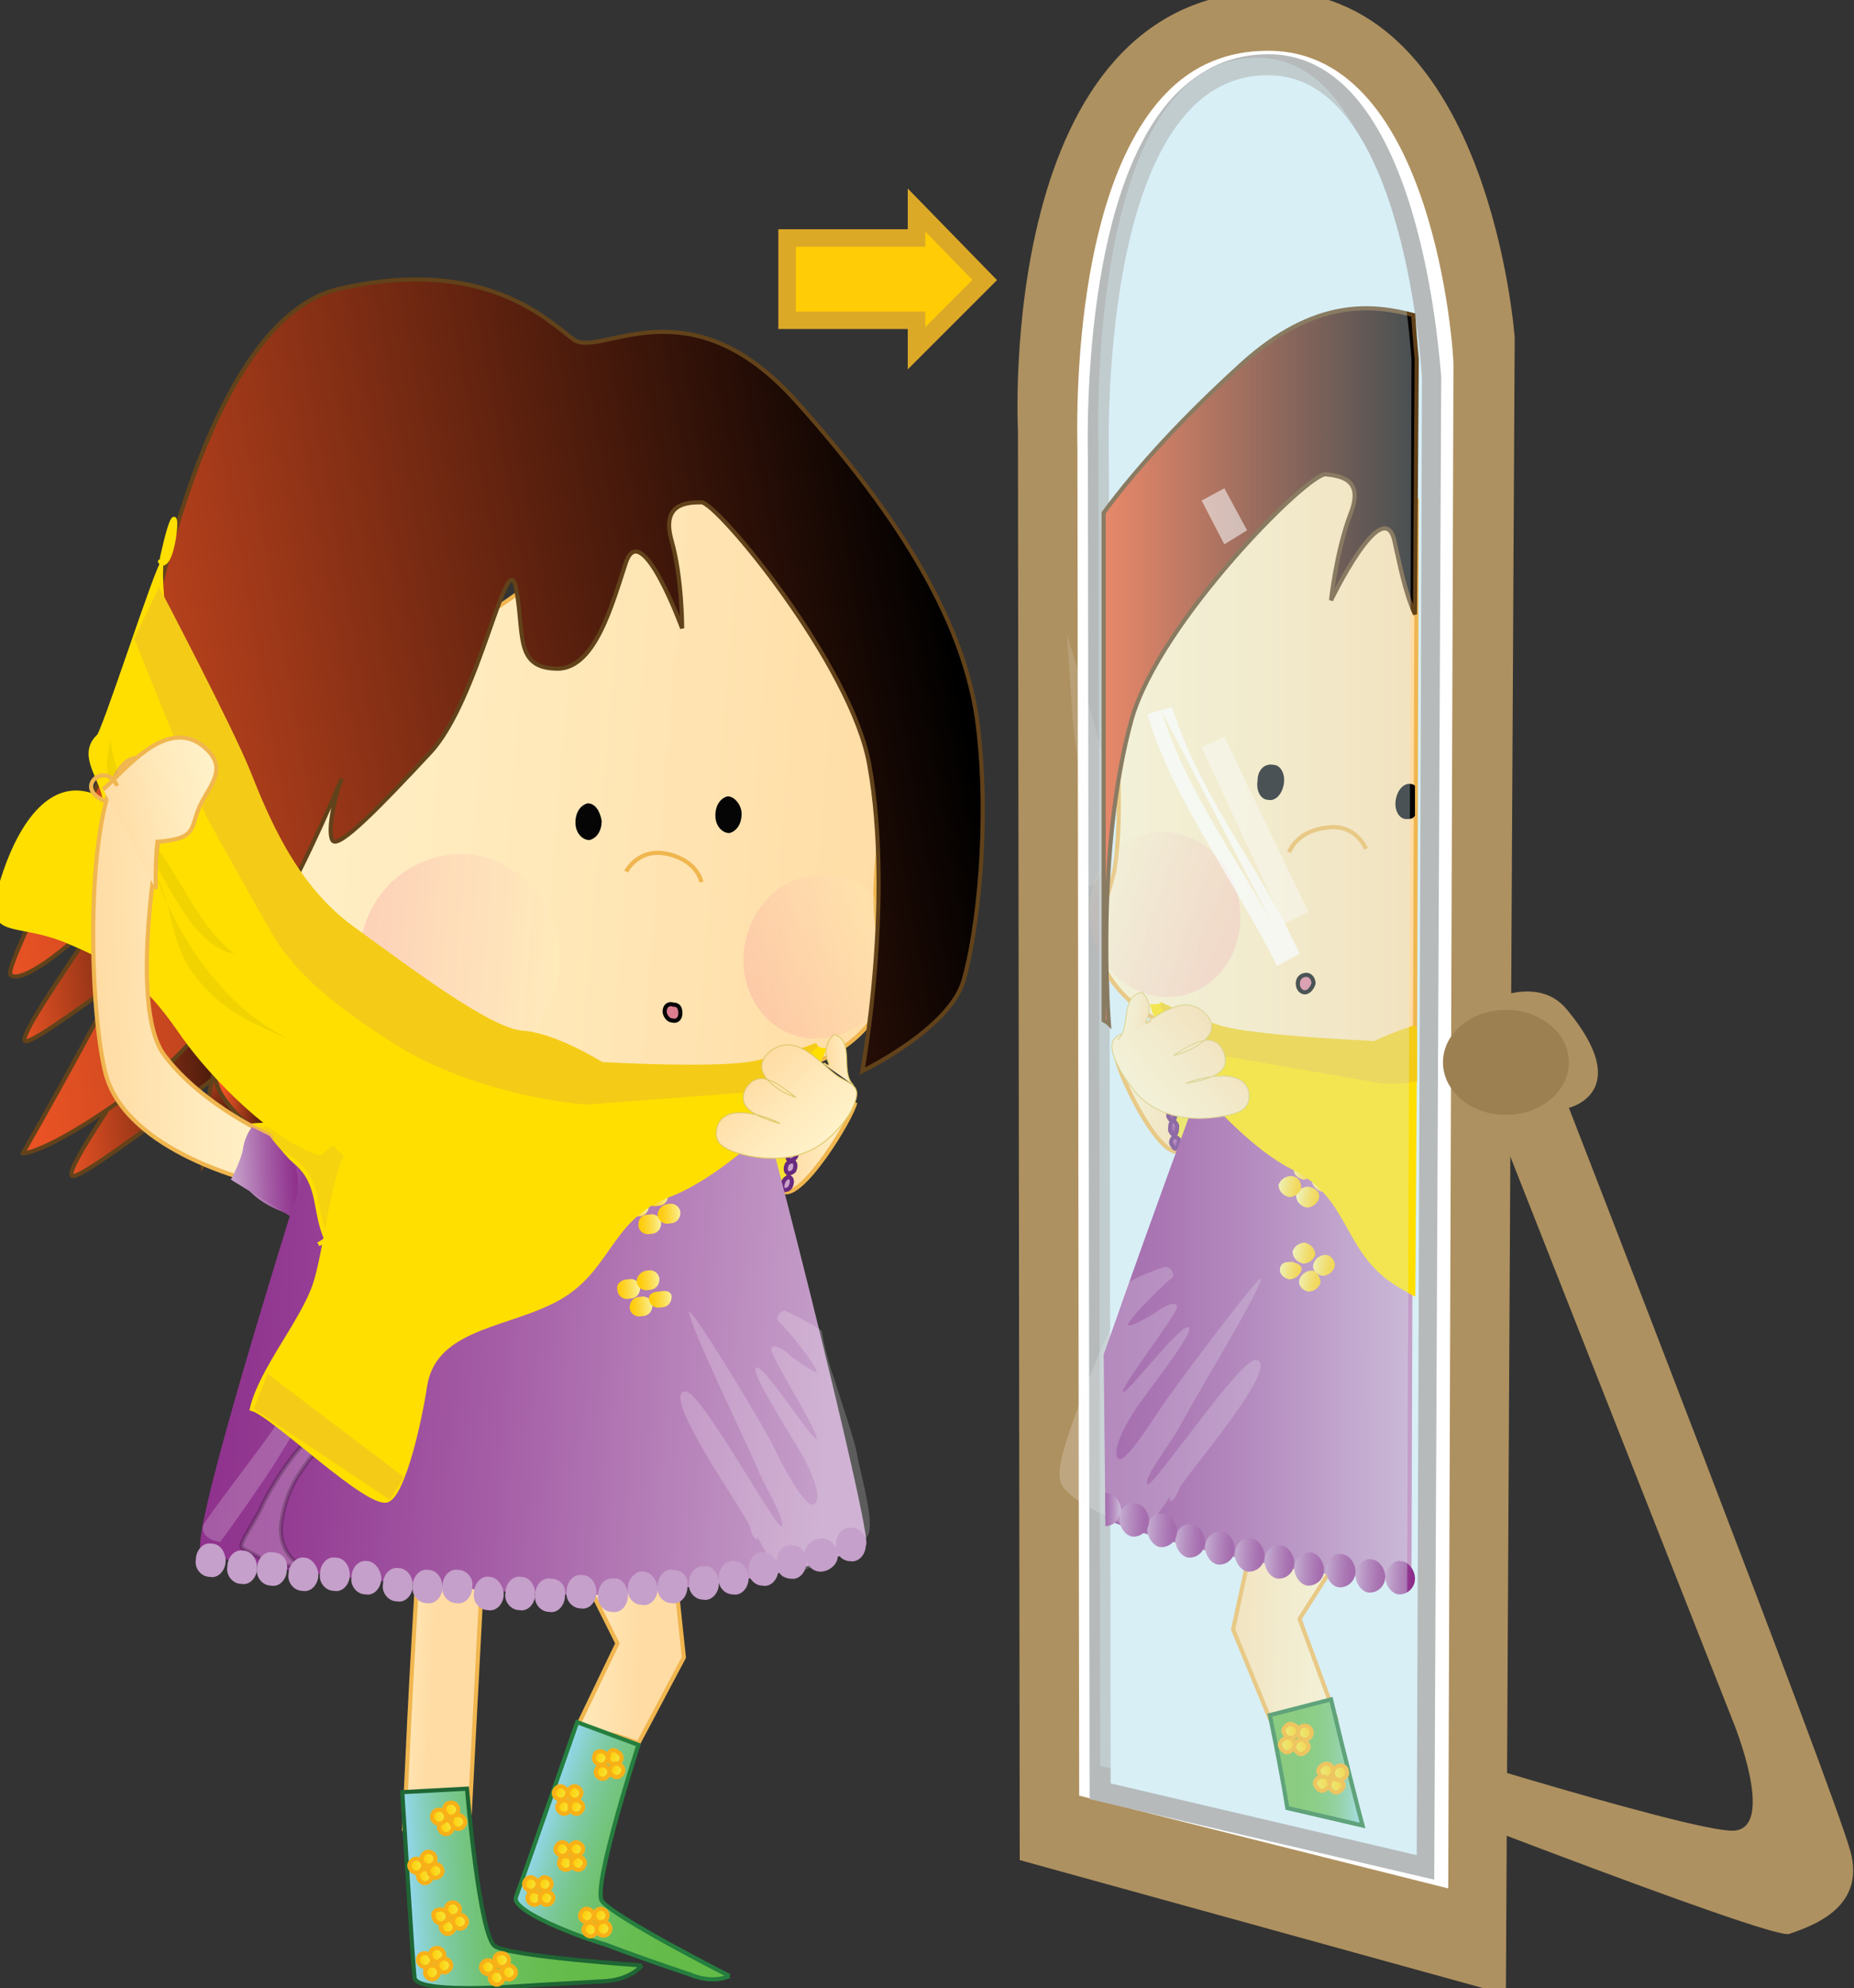 <svg xmlns="http://www.w3.org/2000/svg" version="1.0" viewBox="0 0 106 113.6"><rect x="0" y="0" width="106" height="113.6" fill="#333333" stroke="none"/><switch><g><path fill="#AE9160" d="M86.2 65.7l12.9 32.7s2.5 6.1 0 6.2c-2.5.1-22.1-6.1-22.1-6.1l-1.2 2.4s25.5 10 26.5 9.6c1.1-.4 4.4-1.4 3.5-4.7-.9-3.4-16.1-42.5-16.1-42.5s3.8-.9-.1-5.6c-1.7-2.1-4.7-.4-4.7-.4l-1.8 1.4s1.4.2 1.9.2 3.5-.2 3.5.6c0 .9-.9 2.6-1.8 2.9-.9.3-2.8.4-2.8.4l2.3 2.9z"/><path fill="#AE9160" stroke="#AE9160" d="M58.8 105.9l26.8 7.4.5-94S84.7.2 72.9 0C57.4-.2 58.7 24.6 58.7 24.6l.1 81.3z"/><g fill="#FFF"><path d="M62.1 102.3l20.3 5.1.4-86.6s-1-17.5-10.1-17.6C61 3 62 25.6 62 25.6l.1 76.7z"/><path d="M82.8 107.9l-21.1-5.3-.1-77c0-.6-.5-14.4 5-20.2 1.6-1.7 3.6-2.5 5.9-2.5h.1C82 3 83.1 20.1 83.1 20.8l-.3 87.1zm-20.4-5.8L82 107l.4-86.2c0-.1-1.1-17.1-9.7-17.2h-.1c-2.1 0-3.9.8-5.4 2.3-5.4 5.6-4.8 19.6-4.8 19.7v76.5z"/></g><g fill="#B6BABB"><path d="M63.4 101.9l17.5 4.1.3-84.4s-.9-17.2-8.7-17.3c-10-.2-9.2 22.1-9.2 22.1l.1 75.5z"/><path d="M82 107.4l-19.7-4.6-.1-76.5c0-.6-.5-15.2 5-20.9 1.5-1.5 3.2-2.3 5.3-2.3h.1c8.7.1 9.7 17.7 9.8 18.4l-.4 85.9zM64.5 101l15.3 3.6.3-83c-.2-4.5-2.1-16.2-7.6-16.3h-.1c-1.4 0-2.6.5-3.7 1.6-4.8 5-4.3 19.2-4.3 19.3l.1 74.8z"/></g><path fill="#D8EFF6" d="M63.5 101.9L81 106l.3-84.4s-.9-17.2-8.7-17.3c-10-.2-9.2 22.1-9.2 22.1l.1 75.5z"/><path fill="#F9FCFF" d="M66.4 28.7c1.4 4.8 5.2 9.6 7.4 14.2m-.7.4c-.8-1.7-1.9-3.5-3-5.4-1.7-2.9-3.5-5.9-4.4-9l1.4-.4c.9 2.9 2.6 5.8 4.3 8.6 1.1 1.8 2.2 3.7 3 5.5l-1.3.7zm-.2 8.4l-4.8-10 1.4-.7 4.7 10.1-1.3.6zM69.5 30l-1.4-2.4 1.4-.7 1.3 2.4-1.3.7z"/><linearGradient id="a" x1="340.104" x2="344.457" y1="23.843" y2="23.843" gradientTransform="rotate(8.175 -70.484 -1892.347)" gradientUnits="userSpaceOnUse"><stop offset="0" stop-color="#fff2ca"/><stop offset=".436" stop-color="#ffeabc"/><stop offset="1" stop-color="#ffdca4"/></linearGradient><path fill="url(#a)" stroke="#F0B64F" stroke-width=".236" d="M67.4 65.8c-1.2.3-3.5-4.5-3.6-5.5.3.9 2.3 3.3 3.5 3.4"/><linearGradient id="b" x1="1340.466" x2="1346.583" y1="3.304" y2="3.304" gradientTransform="scale(-1 1) rotate(-2.464 2734.095 32987.846)" gradientUnits="userSpaceOnUse"><stop offset="0" stop-color="#fff2ca"/><stop offset=".436" stop-color="#ffeabc"/><stop offset="1" stop-color="#ffdca4"/></linearGradient><path fill="url(#b)" stroke="#F0B64F" stroke-width=".236" d="M76.6 88.9l-2.3 3.6 2.1 5.7-.2.9-1.6-.3s-.2-.9-.3-1c0-.1-1.7.4-1.7.4l-2.1-5.1 1-4.6"/><linearGradient id="c" x1="274.639" x2="280.422" y1="1491.281" y2="1491.281" gradientTransform="matrix(-.394 -1.029 -.689 .487 1204.36 -378.748)" gradientUnits="userSpaceOnUse"><stop offset="0" stop-color="#f3ea3c"/><stop offset="1" stop-color="#ffca07"/></linearGradient><path fill="url(#c)" stroke="#916126" stroke-width=".236" d="M70.3 63.2s-2.7 3.6-3.1 1.9c-.4-1.6-.1-3.5-.1-3.5l.7-3.6s1.3 1.5 1.9 2.2c.7.8.6 3 .6 3z"/><linearGradient id="d" x1="279.82" x2="280.476" y1="1490.282" y2="1490.282" gradientTransform="matrix(-.394 -1.029 -.689 .487 1204.36 -378.748)" gradientUnits="userSpaceOnUse"><stop offset="0" stop-color="#8c2b8a"/><stop offset=".172" stop-color="#933992"/><stop offset=".497" stop-color="#a65da6"/><stop offset=".937" stop-color="#c498c6"/><stop offset="1" stop-color="#c9a1cb"/></linearGradient><path fill="url(#d)" stroke="#682A7E" stroke-width=".236" d="M67.6 58.1c-.1.1-.1.3-.1.5.1.2.2.3.3.2.1-.1.1-.3.1-.5s-.2-.3-.3-.2z"/><linearGradient id="e" x1="279.455" x2="280.113" y1="1490.573" y2="1490.573" gradientTransform="matrix(-.394 -1.029 -.689 .487 1204.36 -378.748)" gradientUnits="userSpaceOnUse"><stop offset="0" stop-color="#8c2b8a"/><stop offset=".172" stop-color="#933992"/><stop offset=".497" stop-color="#a65da6"/><stop offset=".937" stop-color="#c498c6"/><stop offset="1" stop-color="#c9a1cb"/></linearGradient><path fill="url(#e)" stroke="#682A7E" stroke-width=".236" d="M67.6 58.6c-.1.1-.1.3-.1.5.1.2.2.3.3.2.1-.1.1-.3.1-.5-.1-.2-.2-.2-.3-.2z"/><linearGradient id="f" x1="279.114" x2="279.773" y1="1490.997" y2="1490.997" gradientTransform="matrix(-.394 -1.029 -.689 .487 1204.36 -378.748)" gradientUnits="userSpaceOnUse"><stop offset="0" stop-color="#8c2b8a"/><stop offset=".172" stop-color="#933992"/><stop offset=".497" stop-color="#a65da6"/><stop offset=".937" stop-color="#c498c6"/><stop offset="1" stop-color="#c9a1cb"/></linearGradient><path fill="url(#f)" stroke="#682A7E" stroke-width=".236" d="M67.4 59.2c-.1.1-.1.3-.1.5.1.2.2.3.3.2.1-.1.1-.3.1-.5s-.2-.3-.3-.2z"/><linearGradient id="g" x1="278.789" x2="279.448" y1="1491.342" y2="1491.342" gradientTransform="matrix(-.394 -1.029 -.689 .487 1204.36 -378.748)" gradientUnits="userSpaceOnUse"><stop offset="0" stop-color="#8c2b8a"/><stop offset=".172" stop-color="#933992"/><stop offset=".497" stop-color="#a65da6"/><stop offset=".937" stop-color="#c498c6"/><stop offset="1" stop-color="#c9a1cb"/></linearGradient><path fill="url(#g)" stroke="#682A7E" stroke-width=".236" d="M67.3 59.7c-.1.1-.1.3-.1.5.1.2.2.3.3.2.1-.1.1-.3.1-.5s-.2-.3-.3-.2z"/><linearGradient id="h" x1="278.341" x2="279" y1="1491.831" y2="1491.831" gradientTransform="matrix(-.394 -1.029 -.689 .487 1204.36 -378.748)" gradientUnits="userSpaceOnUse"><stop offset="0" stop-color="#8c2b8a"/><stop offset=".172" stop-color="#933992"/><stop offset=".497" stop-color="#a65da6"/><stop offset=".937" stop-color="#c498c6"/><stop offset="1" stop-color="#c9a1cb"/></linearGradient><path fill="url(#h)" stroke="#682A7E" stroke-width=".236" d="M67.1 60.4c-.1.1-.1.3-.1.5.1.2.2.3.3.2.1-.1.1-.3.1-.5s-.1-.3-.3-.2z"/><linearGradient id="i" x1="277.75" x2="278.408" y1="1492.185" y2="1492.185" gradientTransform="matrix(-.394 -1.029 -.689 .487 1204.36 -378.748)" gradientUnits="userSpaceOnUse"><stop offset="0" stop-color="#8c2b8a"/><stop offset=".172" stop-color="#933992"/><stop offset=".497" stop-color="#a65da6"/><stop offset=".937" stop-color="#c498c6"/><stop offset="1" stop-color="#c9a1cb"/></linearGradient><path fill="url(#i)" stroke="#682A7E" stroke-width=".236" d="M67.1 61.2c-.1.1-.1.3-.1.5.1.2.2.3.3.2.1-.1.1-.3.1-.5s-.2-.3-.3-.2z"/><linearGradient id="j" x1="277.403" x2="278.062" y1="1492.687" y2="1492.687" gradientTransform="matrix(-.394 -1.029 -.689 .487 1204.36 -378.748)" gradientUnits="userSpaceOnUse"><stop offset="0" stop-color="#8c2b8a"/><stop offset=".172" stop-color="#933992"/><stop offset=".497" stop-color="#a65da6"/><stop offset=".937" stop-color="#c498c6"/><stop offset="1" stop-color="#c9a1cb"/></linearGradient><path fill="url(#j)" stroke="#682A7E" stroke-width=".236" d="M66.9 61.8c-.1.1-.1.3-.1.5.1.2.2.3.3.2.1-.1.1-.3.1-.5s-.2-.3-.3-.2z"/><linearGradient id="k" x1="276.811" x2="277.47" y1="1492.983" y2="1492.983" gradientTransform="matrix(-.394 -1.029 -.689 .487 1204.36 -378.748)" gradientUnits="userSpaceOnUse"><stop offset="0" stop-color="#8c2b8a"/><stop offset=".172" stop-color="#933992"/><stop offset=".497" stop-color="#a65da6"/><stop offset=".937" stop-color="#c498c6"/><stop offset="1" stop-color="#c9a1cb"/></linearGradient><path fill="url(#k)" stroke="#682A7E" stroke-width=".236" d="M67 62.5c-.1.1-.1.3-.1.5.1.2.2.3.3.2.1-.1.1-.3.1-.5-.1-.2-.2-.3-.3-.2z"/><linearGradient id="l" x1="276.221" x2="276.879" y1="1493.346" y2="1493.346" gradientTransform="matrix(-.394 -1.029 -.689 .487 1204.36 -378.748)" gradientUnits="userSpaceOnUse"><stop offset="0" stop-color="#8c2b8a"/><stop offset=".172" stop-color="#933992"/><stop offset=".497" stop-color="#a65da6"/><stop offset=".937" stop-color="#c498c6"/><stop offset="1" stop-color="#c9a1cb"/></linearGradient><path fill="url(#l)" stroke="#682A7E" stroke-width=".236" d="M66.9 63.3c-.1.1-.1.3-.1.5.1.2.2.3.3.2.1-.1.1-.3.1-.5s-.2-.3-.3-.2z"/><linearGradient id="m" x1="275.629" x2="276.287" y1="1493.632" y2="1493.632" gradientTransform="matrix(-.394 -1.029 -.689 .487 1204.36 -378.748)" gradientUnits="userSpaceOnUse"><stop offset="0" stop-color="#8c2b8a"/><stop offset=".172" stop-color="#933992"/><stop offset=".497" stop-color="#a65da6"/><stop offset=".937" stop-color="#c498c6"/><stop offset="1" stop-color="#c9a1cb"/></linearGradient><path fill="url(#m)" stroke="#682A7E" stroke-width=".236" d="M67 64.1c-.1.1-.1.3-.1.5.1.2.2.3.3.2.1-.1.1-.3.1-.5-.1-.2-.2-.3-.3-.2z"/><linearGradient id="n" x1="274.876" x2="275.534" y1="1493.916" y2="1493.916" gradientTransform="matrix(-.394 -1.029 -.689 .487 1204.36 -378.748)" gradientUnits="userSpaceOnUse"><stop offset="0" stop-color="#8c2b8a"/><stop offset=".172" stop-color="#933992"/><stop offset=".497" stop-color="#a65da6"/><stop offset=".937" stop-color="#c498c6"/><stop offset="1" stop-color="#c9a1cb"/></linearGradient><path fill="url(#n)" stroke="#682A7E" stroke-width=".236" d="M67.1 65c-.1 0-.2.3-.1.4.1.2.2.3.3.2.1-.1.1-.3.1-.5-.1-.1-.2-.2-.3-.1z"/><linearGradient id="o" x1="63.186" x2="80.885" y1="73.395" y2="73.395" gradientUnits="userSpaceOnUse"><stop offset="0" stop-color="#8c2c8a"/><stop offset=".175" stop-color="#933a92"/><stop offset=".504" stop-color="#a55ea6"/><stop offset=".951" stop-color="#c299c6"/><stop offset="1" stop-color="#c5a0ca"/></linearGradient><path fill="url(#o)" d="M63.2 86.8c1.9.8 5.4 1.9 11.6 3 1.2.2 3.4.3 5.9.4l.1-32c-3.7-.3-9.6-1.9-10.1-1.4-.3.3-4.7 12.3-7.6 20.6l.1 9.4z"/><path fill="#F7F7F8" d="M66.9 85.8s.3-.1.5-.7 6-7.2 4.4-7.4c-.9-.1-6 7.5-6.2 7.1-.2-.4 1.1-2 1.8-3.2.6-1.2 4.5-7.6 4.7-8.5.2-.7-4.9 6.1-5.7 7.3-.8 1.2-2.2 3.4-2.5 2.9-.3-.5.4-1.8.9-2.6s3.3-4.3 3.2-4.8c-.2-.7-3.8 4.1-3.8 3.6 0-.4 3-4.3 3.1-4.8 0-.5-1 .1-1.1.2-.1.1-1.6 1-1.7.8-.1-.2 2-2.3 2.4-2.6.4-.2 0-.8-.3-.7-.2 0-2.2.8-2.2 1 0 .2-.5 1.6-1 2.7-.6 1.3-1.5 3.5-1.7 4.1-.2.7-1.3 3.3-1.1 4.3.1 1 2.4 2 2.8 2.2.4.2 1.5.8 1.8.9.3 0 1.7-2.1 1.7-2.1" opacity=".21"/><linearGradient id="p" x1="1336.162" x2="1337.928" y1="-.428" y2="-.428" gradientTransform="scale(-1 1) rotate(-2.464 2734.095 32987.846)" gradientUnits="userSpaceOnUse"><stop offset="0" stop-color="#8c2c8a"/><stop offset=".175" stop-color="#933a92"/><stop offset=".504" stop-color="#a55ea6"/><stop offset=".951" stop-color="#c299c6"/><stop offset="1" stop-color="#c5a0ca"/></linearGradient><path fill="url(#p)" d="M79.2 90.1c0 .5.4 1 .8 1 .5 0 .9-.4.9-.9s-.4-1-.8-1c-.4-.1-.8.4-.9.9z"/><linearGradient id="q" x1="1337.882" x2="1339.648" y1="-.476" y2="-.476" gradientTransform="scale(-1 1) rotate(-2.464 2734.095 32987.846)" gradientUnits="userSpaceOnUse"><stop offset="0" stop-color="#8c2c8a"/><stop offset=".175" stop-color="#933a92"/><stop offset=".504" stop-color="#a55ea6"/><stop offset=".951" stop-color="#c299c6"/><stop offset="1" stop-color="#c5a0ca"/></linearGradient><path fill="url(#q)" d="M77.5 90c0 .5.4 1 .8 1 .5 0 .9-.4.9-.9s-.4-1-.8-1c-.4-.1-.9.4-.9.9z"/><linearGradient id="r" x1="1339.67" x2="1341.435" y1="-.686" y2="-.686" gradientTransform="scale(-1 1) rotate(-2.464 2734.095 32987.846)" gradientUnits="userSpaceOnUse"><stop offset="0" stop-color="#8c2c8a"/><stop offset=".175" stop-color="#933a92"/><stop offset=".504" stop-color="#a55ea6"/><stop offset=".951" stop-color="#c299c6"/><stop offset="1" stop-color="#c5a0ca"/></linearGradient><path fill="url(#r)" d="M75.8 89.7c0 .5.4 1 .8 1 .5 0 .9-.4.9-.9s-.4-1-.8-1c-.5-.1-.9.4-.9.9z"/><linearGradient id="s" x1="1341.411" x2="1343.178" y1="-.678" y2="-.678" gradientTransform="scale(-1 1) rotate(-2.464 2734.095 32987.846)" gradientUnits="userSpaceOnUse"><stop offset="0" stop-color="#8c2c8a"/><stop offset=".175" stop-color="#933a92"/><stop offset=".504" stop-color="#a55ea6"/><stop offset=".951" stop-color="#c299c6"/><stop offset="1" stop-color="#c5a0ca"/></linearGradient><path fill="url(#s)" d="M74 89.6c0 .5.4 1 .8 1 .5 0 .9-.4.9-.9s-.4-1-.8-1c-.5 0-.9.4-.9.9z"/><linearGradient id="t" x1="1343.117" x2="1344.884" y1="-1.078" y2="-1.078" gradientTransform="scale(-1 1) rotate(-2.464 2734.095 32987.846)" gradientUnits="userSpaceOnUse"><stop offset="0" stop-color="#8c2c8a"/><stop offset=".175" stop-color="#933a92"/><stop offset=".504" stop-color="#a55ea6"/><stop offset=".951" stop-color="#c299c6"/><stop offset="1" stop-color="#c5a0ca"/></linearGradient><path fill="url(#t)" d="M72.3 89.2c0 .5.4 1 .8 1 .5 0 .9-.4.9-.9s-.4-1-.8-1c-.4-.1-.9.3-.9.9z"/><linearGradient id="u" x1="1344.869" x2="1346.635" y1="-1.358" y2="-1.358" gradientTransform="scale(-1 1) rotate(-2.464 2734.095 32987.846)" gradientUnits="userSpaceOnUse"><stop offset="0" stop-color="#8c2c8a"/><stop offset=".175" stop-color="#933a92"/><stop offset=".504" stop-color="#a55ea6"/><stop offset=".951" stop-color="#c299c6"/><stop offset="1" stop-color="#c5a0ca"/></linearGradient><path fill="url(#u)" d="M70.6 88.8c0 .5.4 1 .8 1 .5 0 .9-.4.9-.9s-.4-1-.8-1c-.5-.1-.9.4-.9.9z"/><linearGradient id="v" x1="1346.568" x2="1348.334" y1="-1.659" y2="-1.659" gradientTransform="scale(-1 1) rotate(-2.464 2734.095 32987.846)" gradientUnits="userSpaceOnUse"><stop offset="0" stop-color="#8c2c8a"/><stop offset=".175" stop-color="#933a92"/><stop offset=".504" stop-color="#a55ea6"/><stop offset=".951" stop-color="#c299c6"/><stop offset="1" stop-color="#c5a0ca"/></linearGradient><path fill="url(#v)" d="M68.9 88.4c0 .5.4 1 .8 1 .5 0 .9-.4.9-.9s-.4-1-.8-1c-.5 0-.9.4-.9.9z"/><linearGradient id="w" x1="1348.302" x2="1350.069" y1="-2.01" y2="-2.01" gradientTransform="scale(-1 1) rotate(-2.464 2734.095 32987.846)" gradientUnits="userSpaceOnUse"><stop offset="0" stop-color="#8c2c8a"/><stop offset=".175" stop-color="#933a92"/><stop offset=".504" stop-color="#a55ea6"/><stop offset=".951" stop-color="#c299c6"/><stop offset="1" stop-color="#c5a0ca"/></linearGradient><path fill="url(#w)" d="M67.2 88c0 .5.4 1 .8 1 .5 0 .9-.4.9-.9s-.4-1-.8-1c-.5-.1-.9.4-.9.9z"/><linearGradient id="x" x1="1349.934" x2="1351.698" y1="-2.566" y2="-2.566" gradientTransform="scale(-1 1) rotate(-2.464 2734.095 32987.846)" gradientUnits="userSpaceOnUse"><stop offset="0" stop-color="#8c2c8a"/><stop offset=".175" stop-color="#933a92"/><stop offset=".504" stop-color="#a55ea6"/><stop offset=".951" stop-color="#c299c6"/><stop offset="1" stop-color="#c5a0ca"/></linearGradient><path fill="url(#x)" d="M65.6 87.4c0 .5.4 1 .8 1 .5 0 .9-.4.9-.9s-.4-1-.8-1c-.5-.1-.9.3-.9.9z"/><linearGradient id="y" x1="1351.556" x2="1353.321" y1="-3.122" y2="-3.122" gradientTransform="scale(-1 1) rotate(-2.464 2734.095 32987.846)" gradientUnits="userSpaceOnUse"><stop offset="0" stop-color="#8c2c8a"/><stop offset=".175" stop-color="#933a92"/><stop offset=".504" stop-color="#a55ea6"/><stop offset=".951" stop-color="#c299c6"/><stop offset="1" stop-color="#c5a0ca"/></linearGradient><path fill="url(#y)" d="M64 86.8c0 .5.4 1 .8 1 .5 0 .9-.4.9-.9s-.4-1-.8-1c-.5-.1-.9.3-.9.9z"/><linearGradient id="z" x1="63.192" x2="64.069" y1="86.25" y2="86.25" gradientUnits="userSpaceOnUse"><stop offset="0" stop-color="#8c2c8a"/><stop offset=".175" stop-color="#933a92"/><stop offset=".504" stop-color="#a55ea6"/><stop offset=".951" stop-color="#c299c6"/><stop offset="1" stop-color="#c5a0ca"/></linearGradient><path fill="url(#z)" d="M64.1 86.3c0-.5-.4-1-.9-1v1.9c.5 0 .8-.4.9-.9z"/><linearGradient id="A" x1="-1801.337" x2="-1800.227" y1="174.232" y2="174.232" gradientTransform="matrix(1.165 .199 -.168 .986 2203.073 249.23)" gradientUnits="userSpaceOnUse"><stop offset="0" stop-color="#f9f29e"/><stop offset=".193" stop-color="#fbe776"/><stop offset=".455" stop-color="#fcdb47"/><stop offset=".686" stop-color="#fed224"/><stop offset=".876" stop-color="#ffcc0f"/><stop offset="1" stop-color="#ffca07"/></linearGradient><path fill="url(#A)" d="M76.4 63.6c-.1.3-.4.5-.7.5-.4-.1-.6-.4-.5-.7.1-.3.4-.5.7-.5.3.1.5.4.5.7z"/><linearGradient id="B" x1="-1800.775" x2="-1799.663" y1="173.207" y2="173.207" gradientTransform="matrix(1.165 .199 -.168 .986 2203.073 249.23)" gradientUnits="userSpaceOnUse"><stop offset="0" stop-color="#f9f29e"/><stop offset=".193" stop-color="#fbe776"/><stop offset=".455" stop-color="#fcdb47"/><stop offset=".686" stop-color="#fed224"/><stop offset=".876" stop-color="#ffcc0f"/><stop offset="1" stop-color="#ffca07"/></linearGradient><path fill="url(#B)" d="M77.2 62.7c-.1.3-.4.5-.7.5-.4-.1-.6-.4-.5-.7.1-.3.4-.5.7-.5.3.1.5.4.5.7z"/><linearGradient id="C" x1="-1801.807" x2="-1800.695" y1="172.74" y2="172.74" gradientTransform="matrix(1.165 .199 -.168 .986 2203.073 249.23)" gradientUnits="userSpaceOnUse"><stop offset="0" stop-color="#f9f29e"/><stop offset=".193" stop-color="#fbe776"/><stop offset=".455" stop-color="#fcdb47"/><stop offset=".686" stop-color="#fed224"/><stop offset=".876" stop-color="#ffcc0f"/><stop offset="1" stop-color="#ffca07"/></linearGradient><path fill="url(#C)" d="M76.1 62.1c-.1.3-.4.5-.7.5-.4-.1-.6-.4-.5-.7.1-.3.4-.5.7-.5.3 0 .5.4.5.7z"/><linearGradient id="D" x1="-1802.316" x2="-1801.206" y1="173.784" y2="173.784" gradientTransform="matrix(1.165 .199 -.168 .986 2203.073 249.23)" gradientUnits="userSpaceOnUse"><stop offset="0" stop-color="#f9f29e"/><stop offset=".193" stop-color="#fbe776"/><stop offset=".455" stop-color="#fcdb47"/><stop offset=".686" stop-color="#fed224"/><stop offset=".876" stop-color="#ffcc0f"/><stop offset="1" stop-color="#ffca07"/></linearGradient><path fill="url(#D)" d="M75.3 63c-.1.3-.4.5-.7.5-.4-.1-.6-.4-.5-.7.1-.3.4-.5.7-.5.3.1.5.4.5.7z"/><linearGradient id="E" x1="-1801.409" x2="-1800.298" y1="179.169" y2="179.169" gradientTransform="matrix(1.165 .199 -.168 .986 2203.073 249.23)" gradientUnits="userSpaceOnUse"><stop offset="0" stop-color="#f9f29e"/><stop offset=".193" stop-color="#fbe776"/><stop offset=".455" stop-color="#fcdb47"/><stop offset=".686" stop-color="#fed224"/><stop offset=".876" stop-color="#ffcc0f"/><stop offset="1" stop-color="#ffca07"/></linearGradient><path fill="url(#E)" d="M75.4 68.5c-.1.3-.4.5-.7.5-.4-.1-.6-.4-.6-.7.1-.3.4-.5.7-.5.5.1.7.4.6.7z"/><linearGradient id="F" x1="-1800.846" x2="-1799.733" y1="178.142" y2="178.142" gradientTransform="matrix(1.165 .199 -.168 .986 2203.073 249.23)" gradientUnits="userSpaceOnUse"><stop offset="0" stop-color="#f9f29e"/><stop offset=".193" stop-color="#fbe776"/><stop offset=".455" stop-color="#fcdb47"/><stop offset=".686" stop-color="#fed224"/><stop offset=".876" stop-color="#ffcc0f"/><stop offset="1" stop-color="#ffca07"/></linearGradient><path fill="url(#F)" d="M76.3 67.6c-.1.3-.4.5-.7.5-.4-.1-.6-.4-.6-.7.1-.3.4-.5.7-.5.4.1.6.4.6.7z"/><linearGradient id="G" x1="-1801.879" x2="-1800.766" y1="177.676" y2="177.676" gradientTransform="matrix(1.165 .199 -.168 .986 2203.073 249.23)" gradientUnits="userSpaceOnUse"><stop offset="0" stop-color="#f9f29e"/><stop offset=".193" stop-color="#fbe776"/><stop offset=".455" stop-color="#fcdb47"/><stop offset=".686" stop-color="#fed224"/><stop offset=".876" stop-color="#ffcc0f"/><stop offset="1" stop-color="#ffca07"/></linearGradient><path fill="url(#G)" d="M75.2 66.9c-.1.3-.4.5-.7.5-.4-.1-.6-.4-.5-.7.1-.3.4-.5.7-.5.3.1.5.4.5.7z"/><linearGradient id="H" x1="-1802.388" x2="-1801.278" y1="178.721" y2="178.721" gradientTransform="matrix(1.165 .199 -.168 .986 2203.073 249.23)" gradientUnits="userSpaceOnUse"><stop offset="0" stop-color="#f9f29e"/><stop offset=".193" stop-color="#fbe776"/><stop offset=".455" stop-color="#fcdb47"/><stop offset=".686" stop-color="#fed224"/><stop offset=".876" stop-color="#ffcc0f"/><stop offset="1" stop-color="#ffca07"/></linearGradient><path fill="url(#H)" d="M74.4 67.9c-.1.3-.4.5-.7.5-.4-.1-.6-.4-.6-.7.1-.3.4-.5.7-.5.4 0 .6.3.6.7z"/><linearGradient id="I" x1="-1800.703" x2="-1799.592" y1="183.871" y2="183.871" gradientTransform="matrix(1.165 .199 -.168 .986 2203.073 249.23)" gradientUnits="userSpaceOnUse"><stop offset="0" stop-color="#f9f29e"/><stop offset=".193" stop-color="#fbe776"/><stop offset=".455" stop-color="#fcdb47"/><stop offset=".686" stop-color="#fed224"/><stop offset=".876" stop-color="#ffcc0f"/><stop offset="1" stop-color="#ffca07"/></linearGradient><path fill="url(#I)" d="M75.5 73.3c-.1.3-.4.5-.7.5-.4-.1-.6-.4-.5-.7.1-.3.4-.5.7-.5.3 0 .5.4.5.7z"/><linearGradient id="J" x1="-1800.139" x2="-1799.028" y1="182.847" y2="182.847" gradientTransform="matrix(1.165 .199 -.168 .986 2203.073 249.23)" gradientUnits="userSpaceOnUse"><stop offset="0" stop-color="#f9f29e"/><stop offset=".193" stop-color="#fbe776"/><stop offset=".455" stop-color="#fcdb47"/><stop offset=".686" stop-color="#fed224"/><stop offset=".876" stop-color="#ffcc0f"/><stop offset="1" stop-color="#ffca07"/></linearGradient><path fill="url(#J)" d="M76.3 72.4c-.1.3-.4.5-.7.5-.4-.1-.6-.4-.5-.7.1-.3.4-.5.7-.5.3 0 .6.4.5.7z"/><linearGradient id="K" x1="-1801.173" x2="-1800.061" y1="182.38" y2="182.38" gradientTransform="matrix(1.165 .199 -.168 .986 2203.073 249.23)" gradientUnits="userSpaceOnUse"><stop offset="0" stop-color="#f9f29e"/><stop offset=".193" stop-color="#fbe776"/><stop offset=".455" stop-color="#fcdb47"/><stop offset=".686" stop-color="#fed224"/><stop offset=".876" stop-color="#ffcc0f"/><stop offset="1" stop-color="#ffca07"/></linearGradient><path fill="url(#K)" d="M75.2 71.7c-.1.3-.4.5-.7.5-.4-.1-.6-.4-.6-.7.1-.3.4-.5.7-.5.4.1.6.4.6.7z"/><linearGradient id="L" x1="-1801.683" x2="-1800.571" y1="183.532" y2="183.532" gradientTransform="matrix(1.165 .199 -.168 .986 2203.073 249.23)" gradientUnits="userSpaceOnUse"><stop offset="0" stop-color="#f9f29e"/><stop offset=".193" stop-color="#fbe776"/><stop offset=".455" stop-color="#fcdb47"/><stop offset=".686" stop-color="#fed224"/><stop offset=".876" stop-color="#ffcc0f"/><stop offset="1" stop-color="#ffca07"/></linearGradient><path fill="url(#L)" d="M74.4 72.6c-.1.3-.4.5-.7.5-.4-.1-.6-.4-.5-.7.1-.3.4-.3.7-.3.3.1.6.2.5.5z"/><path fill="#F7F6F5" d="M61 36.3s.1.2.2.6c.5 1.6 1.9 6 2.1 7.7.2 2.1-.1 5.8-.9 6-.9.3-.4-2.5-.4-3.6s-.7-5.4-.7-6.4" opacity=".14"/><linearGradient id="M" x1="63.165" x2="80.992" y1="42.899" y2="42.899" gradientUnits="userSpaceOnUse"><stop offset="0" stop-color="#fff2ca"/><stop offset=".436" stop-color="#ffeabc"/><stop offset="1" stop-color="#ffdca4"/></linearGradient><path fill="url(#M)" stroke="#F0B64F" stroke-width=".236" d="M81 28.6c-1.8-1.7-3.6-3-5.2-3-4-.1-9.2.9-9.2.9s-2.9 9.2-2.9 12c0 2.7.6 7.8 0 11.3-.1.4-.3 1.1-.5 1.8v3.8c.6 1.2 2 2.7 4.7 3.7 3.5 1.4 8.6 1.2 10.7 1.2.5 0 1.3 0 2.3-.1l.1-31.6z"/><path fill="#050506" d="M71.9 44.6c-.1.6.2 1.1.6 1.1.4.1.8-.3.9-.9.1-.6-.2-1.1-.6-1.1-.5-.1-.9.3-.9.9z"/><linearGradient id="N" x1="3122.849" x2="3135.118" y1="1776.378" y2="1776.378" gradientTransform="matrix(-.539 -.56 -.386 .828 2438.408 332.658)" gradientUnits="userSpaceOnUse"><stop offset="0" stop-color="#ec1475"/><stop offset="1" stop-color="#fff5cb"/></linearGradient><path fill="url(#N)" d="M63 49.5c-1.3 2.1-.8 5.1 1.2 6.6s4.7 1 6-1.1c1.3-2.1.8-5.1-1.2-6.6s-4.7-1-6 1.1z" opacity=".13"/><path fill="none" stroke="#F0B64F" stroke-width=".236" d="M78.1 48.5s-.6-1.5-2.3-1.2c-1.7.2-2.1 1.4-2.1 1.4"/><path fill="#DB7C91" stroke="#060706" stroke-width=".236" d="M74.2 56.2c0 .3.2.5.4.5s.4-.2.5-.5c0-.3-.2-.5-.4-.5-.3 0-.5.2-.5.5z"/><linearGradient id="O" x1="63.148" x2="81.021" y1="38.075" y2="38.075" gradientUnits="userSpaceOnUse"><stop offset="0" stop-color="#f05525"/><stop offset=".71" stop-color="#46190b"/><stop offset="1"/></linearGradient><path fill="url(#O)" stroke="#62421A" stroke-width=".236" d="M71 20.8c-3.3 3-5.9 5.8-7.9 8.5v29c.2.1.3.2.3.2s-.8-9.8 1.3-17.4c1.6-5.6 10.1-14.1 11.1-14 .9.1 2.2.3 1.4 2.3-.8 2.1-1.1 4.9-1.1 4.9s2.9-6 3.6-3.5c.3 1.3.6 3 1.2 4.3l.1-14.6s-.1-1-.2-2.5c-2.3-.6-5.6-1-9.8 2.8z"/><path fill="#050506" d="M80.9 44.9c-.1-.1-.2-.1-.2-.1-.4-.1-.8.3-.9.9-.1.6.2 1.1.6 1.1.2 0 .4 0 .5-.2v-1.7z"/><linearGradient id="P" x1="77.897" x2="72.558" y1="100.716" y2="100.716" gradientUnits="userSpaceOnUse"><stop offset="0" stop-color="#92d7ec"/><stop offset=".06" stop-color="#89d1cb"/><stop offset=".137" stop-color="#7fcba8"/><stop offset=".223" stop-color="#77c68a"/><stop offset=".316" stop-color="#70c271"/><stop offset=".42" stop-color="#6bbf5e"/><stop offset=".542" stop-color="#67bd51"/><stop offset=".697" stop-color="#65bb49"/><stop offset="1" stop-color="#64bb47"/></linearGradient><path fill="url(#P)" stroke="#257E3E" stroke-width=".236" d="M76.1 97.1l-3.5.9s.6 2.8 1 5.3l4.3 1c-.8-3-1.8-7.2-1.8-7.2z"/><linearGradient id="Q" x1="468.528" x2="469.323" y1="-104.754" y2="-104.754" gradientTransform="rotate(-14.134 1106.72 1581.833)" gradientUnits="userSpaceOnUse"><stop offset="0" stop-color="#f3ea3c"/><stop offset="1" stop-color="#ffca07"/></linearGradient><path fill="url(#Q)" stroke="#F8B018" stroke-width=".236" d="M76.8 101.9c.1.2-.1.4-.3.5-.2.1-.4-.1-.5-.3-.1-.2.1-.4.3-.5.2 0 .4.1.5.3z"/><linearGradient id="R" x1="468.936" x2="469.729" y1="-105.438" y2="-105.438" gradientTransform="rotate(-14.134 1106.72 1581.833)" gradientUnits="userSpaceOnUse"><stop offset="0" stop-color="#f3ea3c"/><stop offset="1" stop-color="#ffca07"/></linearGradient><path fill="url(#R)" stroke="#F8B018" stroke-width=".236" d="M77 101.2c.1.2-.1.4-.3.5-.2.1-.4-.1-.5-.3-.1-.2.1-.4.3-.5.3-.1.5.1.5.3z"/><linearGradient id="S" x1="468.201" x2="468.995" y1="-105.742" y2="-105.742" gradientTransform="rotate(-14.134 1106.72 1581.833)" gradientUnits="userSpaceOnUse"><stop offset="0" stop-color="#f3ea3c"/><stop offset="1" stop-color="#ffca07"/></linearGradient><path fill="url(#S)" stroke="#F8B018" stroke-width=".236" d="M76.2 101.1c.1.2-.1.4-.3.5-.2.1-.4-.1-.5-.3-.1-.2.1-.4.3-.5.3-.1.5.1.5.3z"/><linearGradient id="T" x1="467.831" x2="468.626" y1="-105.047" y2="-105.047" gradientTransform="rotate(-14.134 1106.72 1581.833)" gradientUnits="userSpaceOnUse"><stop offset="0" stop-color="#f3ea3c"/><stop offset="1" stop-color="#ffca07"/></linearGradient><path fill="url(#T)" stroke="#F8B018" stroke-width=".236" d="M76 101.8c.1.2-.1.4-.3.5-.2.1-.4-.1-.5-.3-.1-.2.1-.4.3-.5.3 0 .5.1.5.3z"/><linearGradient id="U" x1="467.121" x2="467.912" y1="-107.446" y2="-107.446" gradientTransform="rotate(-14.134 1106.72 1581.833)" gradientUnits="userSpaceOnUse"><stop offset="0" stop-color="#f3ea3c"/><stop offset="1" stop-color="#ffca07"/></linearGradient><path fill="url(#U)" stroke="#F8B018" stroke-width=".236" d="M74.8 99.7c.1.2-.1.4-.3.5-.2.1-.4-.1-.5-.3-.1-.2.1-.4.3-.5.2-.1.4.1.5.3z"/><linearGradient id="V" x1="467.525" x2="468.32" y1="-108.13" y2="-108.13" gradientTransform="rotate(-14.134 1106.72 1581.833)" gradientUnits="userSpaceOnUse"><stop offset="0" stop-color="#f3ea3c"/><stop offset="1" stop-color="#ffca07"/></linearGradient><circle cx="74.6" cy="99" r=".4" fill="url(#V)" stroke="#F8B018" stroke-width=".236"/><linearGradient id="W" x1="466.791" x2="467.584" y1="-108.434" y2="-108.434" gradientTransform="rotate(-14.134 1106.72 1581.833)" gradientUnits="userSpaceOnUse"><stop offset="0" stop-color="#f3ea3c"/><stop offset="1" stop-color="#ffca07"/></linearGradient><path fill="url(#W)" stroke="#F8B018" stroke-width=".236" d="M74.2 98.8c.1.2-.1.4-.3.5-.2.1-.4-.1-.5-.3-.1-.2.1-.4.3-.5.2 0 .5.1.5.3z"/><linearGradient id="X" x1="466.425" x2="467.218" y1="-107.738" y2="-107.738" gradientTransform="rotate(-14.134 1106.72 1581.833)" gradientUnits="userSpaceOnUse"><stop offset="0" stop-color="#f3ea3c"/><stop offset="1" stop-color="#ffca07"/></linearGradient><path fill="url(#X)" stroke="#F8B018" stroke-width=".236" d="M74 99.6c.1.2-.1.4-.3.5-.2.1-.4-.1-.5-.3-.1-.2.1-.4.3-.5.3-.1.5.1.5.3z"/><path fill="#FFDF00" stroke="#FFDF00" stroke-width=".236" d="M80.9 59.5c-5.1 1-10.1 1.2-14.5-2.1-.1.1-.3.1-.5.1.9 3.1 5.2 7.8 8 9.2 3.5 1.7 2.9 4.9 6.2 6.8.2.1.5.3.7.4l.1-14.4z"/><path fill="#F4CC17" stroke="#F4CC17" stroke-width=".236" d="M80.9 58.7c-1.3.4-2.3.9-2.3.9s-7-.3-8.9-.9-3.3-1.3-3.3-1.3l2.3 2.6 10.4 1.8c.6 0 1.2 0 1.8-.1v-3z"/><linearGradient id="Y" x1="589.689" x2="595.706" y1="-293.392" y2="-293.392" gradientTransform="rotate(-40.498 810.855 595.41)" gradientUnits="userSpaceOnUse"><stop offset="0" stop-color="#fff2ca"/><stop offset=".436" stop-color="#ffeabc"/><stop offset="1" stop-color="#ffdca4"/></linearGradient><path fill="url(#Y)" stroke="#DEC96A" stroke-width=".056" d="M68.9 57.9c1.2 1.2-.8 2.2-1.8 2.4.8-.5 2.2-1.5 2.8-.3.7 1.4-1 1.7-2.1 1.9 1-.4 3.3-.9 3.6.5.1.8-.3 1.1-1.1 1.3-1.8.4-3.9.3-5.3-1.2-.5-.6-1-1.3-1.3-2.1-.4-1.2.2-1.2 1.1-1.6 1.2-.5 2.8-2.2 4.1-.9z"/><linearGradient id="Z" x1="340.105" x2="341.802" y1="18.957" y2="18.957" gradientTransform="rotate(8.175 -70.484 -1892.347)" gradientUnits="userSpaceOnUse"><stop offset="0" stop-color="#fff2ca"/><stop offset=".436" stop-color="#ffeabc"/><stop offset="1" stop-color="#ffdca4"/></linearGradient><path fill="url(#Z)" stroke="#DEC96A" stroke-width=".056" d="M63.9 59.4c.8-.6.1-2.5 1.4-2.7.5.5.5 1.1.2 1.7.1.2.3-.2.3 0"/><path fill="#D8EFF6" d="M62.9 100.9l17.5 4.1.3-84.4S79.8 3.4 72 3.3c-10-.2-9.2 22.1-9.2 22.1l.1 75.5z" opacity=".33"/><linearGradient id="aa" x1="-195.468" x2="-191.116" y1="76.913" y2="76.913" gradientTransform="matrix(-1 .045 .045 1 -149.732 -2.616)" gradientUnits="userSpaceOnUse"><stop offset="0" stop-color="#fff2ca"/><stop offset=".436" stop-color="#ffeabc"/><stop offset="1" stop-color="#ffdca4"/></linearGradient><path fill="url(#aa)" stroke="#F0B64F" stroke-width=".236" d="M44.8 68.1c1.1.4 3.9-4.2 4.1-5.1-.4.8-2.6 3-3.8 3"/><linearGradient id="ab" x1="-164.519" x2="-159.93" y1="76.927" y2="76.927" gradientTransform="matrix(-1 .045 .045 1 -149.732 -2.616)" gradientUnits="userSpaceOnUse"><stop offset="0" stop-color="#8c2c8a"/><stop offset=".175" stop-color="#933a92"/><stop offset=".504" stop-color="#a55ea6"/><stop offset=".951" stop-color="#c299c6"/><stop offset="1" stop-color="#c5a0ca"/></linearGradient><path fill="url(#ab)" d="M18 65c-4.6-2.9-6.9 3-1 4.5 1-4.5.5-1.2 1-4.5"/><linearGradient id="ac" x1="1879.111" x2="1885.226" y1="3.482" y2="3.482" gradientTransform="rotate(3.14 -717.238 -33676.293)" gradientUnits="userSpaceOnUse"><stop offset="0" stop-color="#fff2ca"/><stop offset=".436" stop-color="#ffeabc"/><stop offset="1" stop-color="#ffdca4"/></linearGradient><path fill="url(#ac)" stroke="#F0B64F" stroke-width=".236" d="M33.4 90.1l1.9 3.8-2.6 5.4.1.9 1.6-.1s.3-.9.4-1c.1-.1 1.7.5 1.7.5l2.6-4.9-.5-4.7"/><linearGradient id="ad" x1="581.418" x2="587.201" y1="2095.9" y2="2095.9" gradientTransform="matrix(.492 -.986 .638 .552 -1580.2 -516.236)" gradientUnits="userSpaceOnUse"><stop offset="0" stop-color="#f3ea3c"/><stop offset="1" stop-color="#ffca07"/></linearGradient><path fill="url(#ad)" stroke="#916126" stroke-width=".236" d="M42.1 65.2s2.4 3.8 2.9 2.2c.6-1.6.5-3.4.5-3.4l-.4-3.6s-1.5 1.3-2.2 2c-.6.6-.8 2.8-.8 2.8z"/><linearGradient id="ae" x1="586.598" x2="587.255" y1="2094.901" y2="2094.901" gradientTransform="matrix(.492 -.986 .638 .552 -1580.2 -516.236)" gradientUnits="userSpaceOnUse"><stop offset="0" stop-color="#8c2b8a"/><stop offset=".172" stop-color="#933992"/><stop offset=".497" stop-color="#a65da6"/><stop offset=".937" stop-color="#c498c6"/><stop offset="1" stop-color="#c9a1cb"/></linearGradient><path fill="url(#ae)" stroke="#682A7E" stroke-width=".236" d="M45.3 60.4c.1.1.1.3 0 .5s-.3.2-.4.2c-.1-.1-.1-.3 0-.5s.3-.3.4-.2z"/><linearGradient id="af" x1="586.234" x2="586.892" y1="2095.192" y2="2095.192" gradientTransform="matrix(.492 -.986 .638 .552 -1580.2 -516.236)" gradientUnits="userSpaceOnUse"><stop offset="0" stop-color="#8c2b8a"/><stop offset=".172" stop-color="#933992"/><stop offset=".497" stop-color="#a65da6"/><stop offset=".937" stop-color="#c498c6"/><stop offset="1" stop-color="#c9a1cb"/></linearGradient><path fill="url(#af)" stroke="#682A7E" stroke-width=".236" d="M45.3 60.9c.1.1.1.3 0 .5s-.3.2-.4.2c-.1-.1-.1-.3 0-.5s.3-.3.4-.2z"/><linearGradient id="ag" x1="585.892" x2="586.551" y1="2095.615" y2="2095.615" gradientTransform="matrix(.492 -.986 .638 .552 -1580.2 -516.236)" gradientUnits="userSpaceOnUse"><stop offset="0" stop-color="#8c2b8a"/><stop offset=".172" stop-color="#933992"/><stop offset=".497" stop-color="#a65da6"/><stop offset=".937" stop-color="#c498c6"/><stop offset="1" stop-color="#c9a1cb"/></linearGradient><path fill="url(#ag)" stroke="#682A7E" stroke-width=".236" d="M45.4 61.5c.1.1.1.3 0 .5s-.3.2-.4.2c-.1-.1-.1-.3 0-.5s.3-.3.4-.2z"/><linearGradient id="ah" x1="585.568" x2="586.227" y1="2095.96" y2="2095.96" gradientTransform="matrix(.492 -.986 .638 .552 -1580.2 -516.236)" gradientUnits="userSpaceOnUse"><stop offset="0" stop-color="#8c2b8a"/><stop offset=".172" stop-color="#933992"/><stop offset=".497" stop-color="#a65da6"/><stop offset=".937" stop-color="#c498c6"/><stop offset="1" stop-color="#c9a1cb"/></linearGradient><path fill="url(#ah)" stroke="#682A7E" stroke-width=".236" d="M45.5 62c.1.1.1.3 0 .5s-.3.2-.4.2c-.1-.1-.1-.3 0-.5s.2-.3.4-.2z"/><linearGradient id="ai" x1="585.12" x2="585.778" y1="2096.45" y2="2096.45" gradientTransform="matrix(.492 -.986 .638 .552 -1580.2 -516.236)" gradientUnits="userSpaceOnUse"><stop offset="0" stop-color="#8c2b8a"/><stop offset=".172" stop-color="#933992"/><stop offset=".497" stop-color="#a65da6"/><stop offset=".937" stop-color="#c498c6"/><stop offset="1" stop-color="#c9a1cb"/></linearGradient><path fill="url(#ai)" stroke="#682A7E" stroke-width=".236" d="M45.5 62.7c.1.1.1.3 0 .5s-.3.2-.4.2c-.1-.1-.1-.3 0-.5.2-.2.3-.3.4-.2z"/><linearGradient id="aj" x1="584.528" x2="585.186" y1="2096.804" y2="2096.804" gradientTransform="matrix(.492 -.986 .638 .552 -1580.2 -516.236)" gradientUnits="userSpaceOnUse"><stop offset="0" stop-color="#8c2b8a"/><stop offset=".172" stop-color="#933992"/><stop offset=".497" stop-color="#a65da6"/><stop offset=".937" stop-color="#c498c6"/><stop offset="1" stop-color="#c9a1cb"/></linearGradient><path fill="url(#aj)" stroke="#682A7E" stroke-width=".236" d="M45.5 63.5c.1.1.1.3 0 .5s-.3.2-.4.2c-.1-.1-.1-.3 0-.5s.3-.3.4-.2z"/><linearGradient id="ak" x1="584.182" x2="584.841" y1="2097.306" y2="2097.306" gradientTransform="matrix(.492 -.986 .638 .552 -1580.2 -516.236)" gradientUnits="userSpaceOnUse"><stop offset="0" stop-color="#8c2b8a"/><stop offset=".172" stop-color="#933992"/><stop offset=".497" stop-color="#a65da6"/><stop offset=".937" stop-color="#c498c6"/><stop offset="1" stop-color="#c9a1cb"/></linearGradient><path fill="url(#ak)" stroke="#682A7E" stroke-width=".236" d="M45.6 64.1c.1.1.1.3 0 .5s-.3.2-.4.2c-.1-.1-.1-.3 0-.5.2-.2.3-.3.4-.2z"/><linearGradient id="al" x1="583.589" x2="584.248" y1="2097.601" y2="2097.601" gradientTransform="matrix(.492 -.986 .638 .552 -1580.2 -516.236)" gradientUnits="userSpaceOnUse"><stop offset="0" stop-color="#8c2b8a"/><stop offset=".172" stop-color="#933992"/><stop offset=".497" stop-color="#a65da6"/><stop offset=".937" stop-color="#c498c6"/><stop offset="1" stop-color="#c9a1cb"/></linearGradient><path fill="url(#al)" stroke="#682A7E" stroke-width=".236" d="M45.5 64.9c.1.1.1.3 0 .5s-.3.2-.4.2c-.1-.1-.1-.3 0-.5.2-.3.3-.3.4-.2z"/><linearGradient id="am" x1="583" x2="583.658" y1="2097.965" y2="2097.965" gradientTransform="matrix(.492 -.986 .638 .552 -1580.2 -516.236)" gradientUnits="userSpaceOnUse"><stop offset="0" stop-color="#8c2b8a"/><stop offset=".172" stop-color="#933992"/><stop offset=".497" stop-color="#a65da6"/><stop offset=".937" stop-color="#c498c6"/><stop offset="1" stop-color="#c9a1cb"/></linearGradient><path fill="url(#am)" stroke="#682A7E" stroke-width=".236" d="M45.5 65.6c.1.1.1.3 0 .5s-.3.2-.4.2c-.1-.1-.1-.3 0-.5s.3-.3.4-.2z"/><linearGradient id="an" x1="582.407" x2="583.066" y1="2098.25" y2="2098.25" gradientTransform="matrix(.492 -.986 .638 .552 -1580.2 -516.236)" gradientUnits="userSpaceOnUse"><stop offset="0" stop-color="#8c2b8a"/><stop offset=".172" stop-color="#933992"/><stop offset=".497" stop-color="#a65da6"/><stop offset=".937" stop-color="#c498c6"/><stop offset="1" stop-color="#c9a1cb"/></linearGradient><path fill="url(#an)" stroke="#682A7E" stroke-width=".236" d="M45.4 66.4c.1.1.1.3 0 .5-.1.1-.3.2-.4.1-.1-.1-.1-.3 0-.5.1-.1.3-.2.4-.1z"/><linearGradient id="ao" x1="581.654" x2="582.312" y1="2098.534" y2="2098.534" gradientTransform="matrix(.492 -.986 .638 .552 -1580.2 -516.236)" gradientUnits="userSpaceOnUse"><stop offset="0" stop-color="#8c2b8a"/><stop offset=".172" stop-color="#933992"/><stop offset=".497" stop-color="#a65da6"/><stop offset=".937" stop-color="#c498c6"/><stop offset="1" stop-color="#c9a1cb"/></linearGradient><path fill="url(#ao)" stroke="#682A7E" stroke-width=".236" d="M45.2 67.3c.1.1.1.3 0 .5s-.3.2-.4.2c-.1-.1-.1-.3 0-.5s.3-.3.4-.2z"/><linearGradient id="ap" x1="1869.8" x2="1873.487" y1="5.782" y2="5.782" gradientTransform="rotate(3.14 -717.238 -33676.293)" gradientUnits="userSpaceOnUse"><stop offset="0" stop-color="#fff2ca"/><stop offset=".436" stop-color="#ffeabc"/><stop offset="1" stop-color="#ffdca4"/></linearGradient><path fill="url(#ap)" stroke="#F0B64F" stroke-width=".236" d="M23.9 89.4s-.4 6.7-.5 8.9c-.1 2.2-.3 6.2-.3 6.2l3.7.2.8-15.3h-3.7z"/><linearGradient id="aq" x1="1857.298" x2="1895.376" y1="-16.82" y2="-16.82" gradientTransform="rotate(3.14 -717.238 -33676.293)" gradientUnits="userSpaceOnUse"><stop offset="0" stop-color="#8c2c8a"/><stop offset=".175" stop-color="#933a92"/><stop offset=".504" stop-color="#a55ea6"/><stop offset=".951" stop-color="#c299c6"/><stop offset="1" stop-color="#c5a0ca"/></linearGradient><path fill="url(#aq)" d="M20.2 58s-9.6 29.6-8.7 30.6c.8 1 19 2.8 23.5 2.5 12.1-.9 14-2.8 14.5-2.8.6 0-6.8-29.1-7.3-29.7-.5-.6-7.1.6-10.7.4-3.5-.1-10.6-1-11.3-1z"/><path fill="#F7F7F8" d="M43.3 88s-.3-.1-.4-.7c-.1-.6-5.3-7.8-3.7-7.8.9 0 5.3 8.1 5.5 7.7.2-.4-.9-2.1-1.4-3.3-.5-1.2-3.8-8-3.9-8.9-.1-.7 4.3 6.5 4.9 7.8.6 1.3 1.9 3.6 2.3 3.1.4-.4-.2-1.8-.7-2.7-.5-.9-2.9-4.6-2.7-5 .2-.7 3.4 4.4 3.5 4 .1-.4-2.6-4.6-2.6-5.1s1 .2 1 .3c.1.1 1.5 1.1 1.6 1 .1-.2-1.7-2.5-2.1-2.8-.4-.3.1-.8.3-.7.2.1 2.1 1 2.1 1.2 0 .2.3 1.6.7 2.7.4 1.3 1.2 3.6 1.3 4.3.1.7.9 3.4.7 4.4-.2 1-2.5 1.7-3 1.9-.5.2-1.5.7-1.9.7-.3 0-1.5-2.3-1.5-2.3m-30.7.3s-1.1-.1-1-.9c0-.2 3.1-4.2 4-5.5.9-1.3 3-5.4 3.7-5.3.7.1-2.5 5.5-3.4 6.9-.9 1.5-3.3 4.8-3.3 4.8z" opacity=".21"/><path fill="#F7F7F8" stroke="#000" stroke-width=".236" d="M17.5 89.6c-.2 0-1.7-.8-1.4-2.7.3-1.9 1.1-2.8 1.5-3.4.3-.5 1.4-.9.4-1.3-.7-.2-2.6 2.9-3 3.8-.4.9-1.3 2.1-1.2 2.4.2.2.6.3 1.2.7.6.3 2.5.5 2.5.5z" opacity=".21"/><linearGradient id="ar" x1="1857.042" x2="1858.808" y1="-1.164" y2="-1.164" gradientTransform="rotate(3.14 -717.238 -33676.293)" gradientUnits="userSpaceOnUse"><stop offset="0" stop-color="#8c2c8a"/><stop offset=".175" stop-color="#933a92"/><stop offset=".504" stop-color="#a55ea6"/><stop offset=".951" stop-color="#c299c6"/><stop offset="1" stop-color="#c5a0ca"/></linearGradient><path fill="url(#ar)" d="M12.9 89.2c0 .5-.4 1-.9.9-.5 0-.9-.5-.8-1 0-.5.4-1 .9-.9.5 0 .8.5.8 1z"/><linearGradient id="as" x1="1858.809" x2="1860.575" y1="-.902" y2="-.902" gradientTransform="rotate(3.14 -717.238 -33676.293)" gradientUnits="userSpaceOnUse"><stop offset="0" stop-color="#8c2c8a"/><stop offset=".175" stop-color="#933a92"/><stop offset=".504" stop-color="#a55ea6"/><stop offset=".951" stop-color="#c299c6"/><stop offset="1" stop-color="#c5a0ca"/></linearGradient><path fill="url(#as)" d="M14.7 89.6c0 .5-.4 1-.9.9-.5 0-.9-.5-.8-1 0-.5.4-1 .9-.9.4 0 .8.4.8 1z"/><linearGradient id="at" x1="1860.584" x2="1862.349" y1="-.925" y2="-.925" gradientTransform="rotate(3.14 -717.238 -33676.293)" gradientUnits="userSpaceOnUse"><stop offset="0" stop-color="#8c2c8a"/><stop offset=".175" stop-color="#933a92"/><stop offset=".504" stop-color="#a55ea6"/><stop offset=".951" stop-color="#c299c6"/><stop offset="1" stop-color="#c5a0ca"/></linearGradient><path fill="url(#at)" d="M16.4 89.7c0 .5-.4 1-.9.9-.5 0-.9-.5-.8-1 0-.5.4-1 .9-.9.5 0 .9.4.8 1z"/><linearGradient id="au" x1="1862.349" x2="1864.116" y1="-.662" y2="-.662" gradientTransform="rotate(3.14 -717.238 -33676.293)" gradientUnits="userSpaceOnUse"><stop offset="0" stop-color="#8c2c8a"/><stop offset=".175" stop-color="#933a92"/><stop offset=".504" stop-color="#a55ea6"/><stop offset=".951" stop-color="#c299c6"/><stop offset="1" stop-color="#c5a0ca"/></linearGradient><path fill="url(#au)" d="M18.2 90c0 .5-.4 1-.9.9-.5 0-.9-.5-.8-1 0-.5.5-1 .9-.9.4 0 .8.5.8 1z"/><linearGradient id="av" x1="1864.158" x2="1865.923" y1="-.745" y2="-.745" gradientTransform="rotate(3.14 -717.238 -33676.293)" gradientUnits="userSpaceOnUse"><stop offset="0" stop-color="#8c2c8a"/><stop offset=".175" stop-color="#933a92"/><stop offset=".504" stop-color="#a55ea6"/><stop offset=".951" stop-color="#c299c6"/><stop offset="1" stop-color="#c5a0ca"/></linearGradient><path fill="url(#av)" d="M20 90c0 .5-.4 1-.9.9-.5 0-.9-.5-.8-1 0-.5.4-1 .9-.9.5 0 .8.5.8 1z"/><linearGradient id="aw" x1="1865.924" x2="1867.691" y1="-.633" y2="-.633" gradientTransform="rotate(3.14 -717.238 -33676.293)" gradientUnits="userSpaceOnUse"><stop offset="0" stop-color="#8c2c8a"/><stop offset=".175" stop-color="#933a92"/><stop offset=".504" stop-color="#a55ea6"/><stop offset=".951" stop-color="#c299c6"/><stop offset="1" stop-color="#c5a0ca"/></linearGradient><path fill="url(#aw)" d="M21.8 90.2c0 .5-.4 1-.9.9-.5 0-.9-.5-.8-1 0-.5.4-1 .9-.9.4 0 .8.5.8 1z"/><linearGradient id="ax" x1="1867.76" x2="1869.526" y1="-.414" y2="-.414" gradientTransform="rotate(3.14 -717.238 -33676.293)" gradientUnits="userSpaceOnUse"><stop offset="0" stop-color="#8c2c8a"/><stop offset=".175" stop-color="#933a92"/><stop offset=".504" stop-color="#a55ea6"/><stop offset=".951" stop-color="#c299c6"/><stop offset="1" stop-color="#c5a0ca"/></linearGradient><path fill="url(#ax)" d="M23.6 90.6c0 .5-.4 1-.9.9-.5 0-.9-.5-.8-1 0-.5.4-1 .9-.9.4 0 .8.4.8 1z"/><linearGradient id="ay" x1="1869.455" x2="1871.221" y1="-.408" y2="-.408" gradientTransform="rotate(3.14 -717.238 -33676.293)" gradientUnits="userSpaceOnUse"><stop offset="0" stop-color="#8c2c8a"/><stop offset=".175" stop-color="#933a92"/><stop offset=".504" stop-color="#a55ea6"/><stop offset=".951" stop-color="#c299c6"/><stop offset="1" stop-color="#c5a0ca"/></linearGradient><path fill="url(#ay)" d="M25.3 90.7c0 .5-.4 1-.9.9-.5 0-.9-.5-.8-1 0-.5.4-1 .9-.9.4 0 .8.4.8 1z"/><linearGradient id="az" x1="1871.231" x2="1872.997" y1="-.431" y2="-.431" gradientTransform="rotate(3.14 -717.238 -33676.293)" gradientUnits="userSpaceOnUse"><stop offset="0" stop-color="#8c2c8a"/><stop offset=".175" stop-color="#933a92"/><stop offset=".504" stop-color="#a55ea6"/><stop offset=".951" stop-color="#c299c6"/><stop offset="1" stop-color="#c5a0ca"/></linearGradient><path fill="url(#az)" d="M27 90.7c0 .5-.4 1-.9.9-.5 0-.9-.5-.8-1 0-.5.4-1 .9-.9.5 0 .9.5.8 1z"/><linearGradient id="aA" x1="1872.997" x2="1874.762" y1="-.169" y2="-.169" gradientTransform="rotate(3.14 -717.238 -33676.293)" gradientUnits="userSpaceOnUse"><stop offset="0" stop-color="#8c2c8a"/><stop offset=".175" stop-color="#933a92"/><stop offset=".504" stop-color="#a55ea6"/><stop offset=".951" stop-color="#c299c6"/><stop offset="1" stop-color="#c5a0ca"/></linearGradient><path fill="url(#aA)" d="M28.8 91.1c0 .5-.4 1-.9.9-.5 0-.9-.5-.8-1 0-.5.4-1 .9-.9.4 0 .8.5.8 1z"/><linearGradient id="aB" x1="1874.805" x2="1876.572" y1="-.251" y2="-.251" gradientTransform="rotate(3.14 -717.238 -33676.293)" gradientUnits="userSpaceOnUse"><stop offset="0" stop-color="#8c2c8a"/><stop offset=".175" stop-color="#933a92"/><stop offset=".504" stop-color="#a55ea6"/><stop offset=".951" stop-color="#c299c6"/><stop offset="1" stop-color="#c5a0ca"/></linearGradient><path fill="url(#aB)" d="M30.6 91.1c0 .5-.4 1-.9.9-.5 0-.9-.5-.8-1 0-.5.4-1 .9-.9.5 0 .8.5.8 1z"/><linearGradient id="aC" x1="1876.524" x2="1878.29" y1="-.299" y2="-.299" gradientTransform="rotate(3.14 -717.238 -33676.293)" gradientUnits="userSpaceOnUse"><stop offset="0" stop-color="#8c2c8a"/><stop offset=".175" stop-color="#933a92"/><stop offset=".504" stop-color="#a55ea6"/><stop offset=".951" stop-color="#c299c6"/><stop offset="1" stop-color="#c5a0ca"/></linearGradient><path fill="url(#aC)" d="M32.3 91.2c0 .5-.4 1-.9.9-.5 0-.9-.5-.8-1 0-.5.4-1 .9-.9.5 0 .9.4.8 1z"/><linearGradient id="aD" x1="1878.312" x2="1880.077" y1="-.509" y2="-.509" gradientTransform="rotate(3.14 -717.238 -33676.293)" gradientUnits="userSpaceOnUse"><stop offset="0" stop-color="#8c2c8a"/><stop offset=".175" stop-color="#933a92"/><stop offset=".504" stop-color="#a55ea6"/><stop offset=".951" stop-color="#c299c6"/><stop offset="1" stop-color="#c5a0ca"/></linearGradient><path fill="url(#aD)" d="M34.1 91c0 .5-.4 1-.9.9-.5 0-.9-.5-.8-1 0-.5.4-1 .9-.9.5 0 .8.5.8 1z"/><linearGradient id="aE" x1="1880.053" x2="1881.82" y1="-.502" y2="-.502" gradientTransform="rotate(3.14 -717.238 -33676.293)" gradientUnits="userSpaceOnUse"><stop offset="0" stop-color="#8c2c8a"/><stop offset=".175" stop-color="#933a92"/><stop offset=".504" stop-color="#a55ea6"/><stop offset=".951" stop-color="#c299c6"/><stop offset="1" stop-color="#c5a0ca"/></linearGradient><path fill="url(#aE)" d="M35.9 91.2c0 .5-.4 1-.9.9-.5 0-.9-.5-.8-1 0-.5.4-1 .9-.9.4-.1.8.4.8 1z"/><linearGradient id="aF" x1="1881.761" x2="1883.527" y1="-.901" y2="-.901" gradientTransform="rotate(3.14 -717.238 -33676.293)" gradientUnits="userSpaceOnUse"><stop offset="0" stop-color="#8c2c8a"/><stop offset=".175" stop-color="#933a92"/><stop offset=".504" stop-color="#a55ea6"/><stop offset=".951" stop-color="#c299c6"/><stop offset="1" stop-color="#c5a0ca"/></linearGradient><path fill="url(#aF)" d="M37.6 90.8c0 .5-.4 1-.9.9-.5 0-.9-.5-.8-1 0-.5.5-1 .9-.9.4 0 .8.5.8 1z"/><linearGradient id="aG" x1="1883.512" x2="1885.278" y1="-1.181" y2="-1.181" gradientTransform="rotate(3.14 -717.238 -33676.293)" gradientUnits="userSpaceOnUse"><stop offset="0" stop-color="#8c2c8a"/><stop offset=".175" stop-color="#933a92"/><stop offset=".504" stop-color="#a55ea6"/><stop offset=".951" stop-color="#c299c6"/><stop offset="1" stop-color="#c5a0ca"/></linearGradient><path fill="url(#aG)" d="M39.3 90.7c0 .5-.4 1-.9.9-.5 0-.9-.5-.8-1 0-.5.4-1 .9-.9.5 0 .9.4.8 1z"/><linearGradient id="aH" x1="1885.21" x2="1886.976" y1="-1.483" y2="-1.483" gradientTransform="rotate(3.14 -717.238 -33676.293)" gradientUnits="userSpaceOnUse"><stop offset="0" stop-color="#8c2c8a"/><stop offset=".175" stop-color="#933a92"/><stop offset=".504" stop-color="#a55ea6"/><stop offset=".951" stop-color="#c299c6"/><stop offset="1" stop-color="#c5a0ca"/></linearGradient><path fill="url(#aH)" d="M41.1 90.5c0 .5-.4 1-.9.9-.5 0-.9-.5-.8-1 0-.5.4-1 .9-.9.4-.1.8.4.8 1z"/><linearGradient id="aI" x1="1886.946" x2="1888.711" y1="-1.833" y2="-1.833" gradientTransform="rotate(3.14 -717.238 -33676.293)" gradientUnits="userSpaceOnUse"><stop offset="0" stop-color="#8c2c8a"/><stop offset=".175" stop-color="#933a92"/><stop offset=".504" stop-color="#a55ea6"/><stop offset=".951" stop-color="#c299c6"/><stop offset="1" stop-color="#c5a0ca"/></linearGradient><path fill="url(#aI)" d="M42.8 90.2c0 .5-.4 1-.9.9-.5 0-.9-.5-.8-1 0-.5.4-1 .9-.9.5 0 .8.5.8 1z"/><linearGradient id="aJ" x1="1888.576" x2="1890.342" y1="-2.389" y2="-2.389" gradientTransform="rotate(3.14 -717.238 -33676.293)" gradientUnits="userSpaceOnUse"><stop offset="0" stop-color="#8c2c8a"/><stop offset=".175" stop-color="#933a92"/><stop offset=".504" stop-color="#a55ea6"/><stop offset=".951" stop-color="#c299c6"/><stop offset="1" stop-color="#c5a0ca"/></linearGradient><path fill="url(#aJ)" d="M44.5 89.7c0 .5-.4 1-.9.9-.5 0-.9-.5-.8-1 0-.5.4-1 .9-.9.4 0 .8.5.8 1z"/><linearGradient id="aK" x1="1890.198" x2="1891.964" y1="-2.945" y2="-2.945" gradientTransform="rotate(3.14 -717.238 -33676.293)" gradientUnits="userSpaceOnUse"><stop offset="0" stop-color="#8c2c8a"/><stop offset=".175" stop-color="#933a92"/><stop offset=".504" stop-color="#a55ea6"/><stop offset=".951" stop-color="#c299c6"/><stop offset="1" stop-color="#c5a0ca"/></linearGradient><path fill="url(#aK)" d="M46.1 89.3c0 .5-.4 1-.9.9-.5 0-.9-.5-.8-1 0-.5.4-1 .9-.9.5 0 .8.4.8 1z"/><linearGradient id="aL" x1="1891.895" x2="1893.719" y1="-3.422" y2="-3.422" gradientTransform="rotate(3.14 -717.238 -33676.293)" gradientUnits="userSpaceOnUse"><stop offset="0" stop-color="#8c2c8a"/><stop offset=".175" stop-color="#933a92"/><stop offset=".504" stop-color="#a55ea6"/><stop offset=".951" stop-color="#c299c6"/><stop offset="1" stop-color="#c5a0ca"/></linearGradient><path fill="url(#aL)" d="M47.9 88.9c0 .5-.5.9-1 .9s-.9-.5-.9-1 .5-.9 1-.9.9.5.9 1z"/><linearGradient id="aM" x1="1893.554" x2="1895.32" y1="-4.066" y2="-4.066" gradientTransform="rotate(3.14 -717.238 -33676.293)" gradientUnits="userSpaceOnUse"><stop offset="0" stop-color="#8c2c8a"/><stop offset=".175" stop-color="#933a92"/><stop offset=".504" stop-color="#a55ea6"/><stop offset=".951" stop-color="#c299c6"/><stop offset="1" stop-color="#c5a0ca"/></linearGradient><path fill="url(#aM)" d="M49.5 88.3c0 .5-.4 1-.9.9-.5 0-.9-.5-.8-1 0-.5.4-1 .9-.9.5 0 .9.5.8 1z"/><linearGradient id="aN" x1="-2253.709" x2="-2252.598" y1="241.837" y2="241.837" gradientTransform="matrix(-1.179 .084 .071 .998 -2636.93 12.81)" gradientUnits="userSpaceOnUse"><stop offset="0" stop-color="#f9f29e"/><stop offset=".193" stop-color="#fbe776"/><stop offset=".455" stop-color="#fcdb47"/><stop offset=".686" stop-color="#fed224"/><stop offset=".876" stop-color="#ffcc0f"/><stop offset="1" stop-color="#ffca07"/></linearGradient><path fill="url(#aN)" d="M36.1 65.1c0 .3.3.6.7.5.4 0 .6-.3.6-.6s-.3-.6-.7-.5c-.4-.1-.7.2-.6.6z"/><linearGradient id="aO" x1="-2253.146" x2="-2252.035" y1="240.811" y2="240.811" gradientTransform="matrix(-1.179 .084 .071 .998 -2636.93 12.81)" gradientUnits="userSpaceOnUse"><stop offset="0" stop-color="#f9f29e"/><stop offset=".193" stop-color="#fbe776"/><stop offset=".455" stop-color="#fcdb47"/><stop offset=".686" stop-color="#fed224"/><stop offset=".876" stop-color="#ffcc0f"/><stop offset="1" stop-color="#ffca07"/></linearGradient><path fill="url(#aO)" d="M35.3 64.1c0 .3.3.6.7.5.4 0 .6-.3.6-.6s-.3-.6-.7-.5c-.3 0-.6.3-.6.6z"/><linearGradient id="aP" x1="-2254.179" x2="-2253.067" y1="240.345" y2="240.345" gradientTransform="matrix(-1.179 .084 .071 .998 -2636.93 12.81)" gradientUnits="userSpaceOnUse"><stop offset="0" stop-color="#f9f29e"/><stop offset=".193" stop-color="#fbe776"/><stop offset=".455" stop-color="#fcdb47"/><stop offset=".686" stop-color="#fed224"/><stop offset=".876" stop-color="#ffcc0f"/><stop offset="1" stop-color="#ffca07"/></linearGradient><path fill="url(#aP)" d="M36.5 63.5c0 .3.3.6.7.5.4 0 .6-.3.6-.6s-.3-.6-.7-.5c-.3 0-.6.3-.6.6z"/><linearGradient id="aQ" x1="-2254.688" x2="-2253.578" y1="241.389" y2="241.389" gradientTransform="matrix(-1.179 .084 .071 .998 -2636.93 12.81)" gradientUnits="userSpaceOnUse"><stop offset="0" stop-color="#f9f29e"/><stop offset=".193" stop-color="#fbe776"/><stop offset=".455" stop-color="#fcdb47"/><stop offset=".686" stop-color="#fed224"/><stop offset=".876" stop-color="#ffcc0f"/><stop offset="1" stop-color="#ffca07"/></linearGradient><path fill="url(#aQ)" d="M37.2 64.5c0 .3.3.6.7.5.4 0 .6-.3.6-.6s-.3-.6-.7-.5c-.4 0-.6.3-.6.6z"/><linearGradient id="aR" x1="-2253.781" x2="-2252.67" y1="246.773" y2="246.773" gradientTransform="matrix(-1.179 .084 .071 .998 -2636.93 12.81)" gradientUnits="userSpaceOnUse"><stop offset="0" stop-color="#f9f29e"/><stop offset=".193" stop-color="#fbe776"/><stop offset=".455" stop-color="#fcdb47"/><stop offset=".686" stop-color="#fed224"/><stop offset=".876" stop-color="#ffcc0f"/><stop offset="1" stop-color="#ffca07"/></linearGradient><path fill="url(#aR)" d="M36.5 70c0 .3.3.6.7.5.4 0 .6-.3.6-.6s-.3-.6-.7-.5c-.4 0-.6.2-.6.6z"/><linearGradient id="aS" x1="-2253.218" x2="-2252.106" y1="245.747" y2="245.747" gradientTransform="matrix(-1.179 .084 .071 .998 -2636.93 12.81)" gradientUnits="userSpaceOnUse"><stop offset="0" stop-color="#f9f29e"/><stop offset=".193" stop-color="#fbe776"/><stop offset=".455" stop-color="#fcdb47"/><stop offset=".686" stop-color="#fed224"/><stop offset=".876" stop-color="#ffcc0f"/><stop offset="1" stop-color="#ffca07"/></linearGradient><path fill="url(#aS)" d="M35.8 69c0 .3.3.6.7.5.4 0 .6-.3.6-.6s-.3-.6-.7-.5c-.4 0-.7.3-.6.6z"/><linearGradient id="aT" x1="-2254.25" x2="-2253.138" y1="245.281" y2="245.281" gradientTransform="matrix(-1.179 .084 .071 .998 -2636.93 12.81)" gradientUnits="userSpaceOnUse"><stop offset="0" stop-color="#f9f29e"/><stop offset=".193" stop-color="#fbe776"/><stop offset=".455" stop-color="#fcdb47"/><stop offset=".686" stop-color="#fed224"/><stop offset=".876" stop-color="#ffcc0f"/><stop offset="1" stop-color="#ffca07"/></linearGradient><path fill="url(#aT)" d="M36.9 68.4c0 .3.3.6.7.5.4 0 .6-.3.6-.6s-.3-.6-.7-.5c-.3 0-.6.3-.6.6z"/><linearGradient id="aU" x1="-2254.76" x2="-2253.649" y1="246.326" y2="246.326" gradientTransform="matrix(-1.179 .084 .071 .998 -2636.93 12.81)" gradientUnits="userSpaceOnUse"><stop offset="0" stop-color="#f9f29e"/><stop offset=".193" stop-color="#fbe776"/><stop offset=".455" stop-color="#fcdb47"/><stop offset=".686" stop-color="#fed224"/><stop offset=".876" stop-color="#ffcc0f"/><stop offset="1" stop-color="#ffca07"/></linearGradient><path fill="url(#aU)" d="M37.6 69.4c0 .3.3.6.7.5.4 0 .6-.3.6-.6s-.3-.6-.7-.5c-.3 0-.6.3-.6.6z"/><linearGradient id="aV" x1="-2253.075" x2="-2251.963" y1="251.475" y2="251.475" gradientTransform="matrix(-1.179 .084 .071 .998 -2636.93 12.81)" gradientUnits="userSpaceOnUse"><stop offset="0" stop-color="#f9f29e"/><stop offset=".193" stop-color="#fbe776"/><stop offset=".455" stop-color="#fcdb47"/><stop offset=".686" stop-color="#fed224"/><stop offset=".876" stop-color="#ffcc0f"/><stop offset="1" stop-color="#ffca07"/></linearGradient><path fill="url(#aV)" d="M36 74.7c0 .3.3.6.7.5.4 0 .6-.3.6-.6s-.3-.6-.7-.5c-.4 0-.6.3-.6.6z"/><linearGradient id="aW" x1="-2252.512" x2="-2251.401" y1="250.451" y2="250.451" gradientTransform="matrix(-1.179 .084 .071 .998 -2636.93 12.81)" gradientUnits="userSpaceOnUse"><stop offset="0" stop-color="#f9f29e"/><stop offset=".193" stop-color="#fbe776"/><stop offset=".455" stop-color="#fcdb47"/><stop offset=".686" stop-color="#fed224"/><stop offset=".876" stop-color="#ffcc0f"/><stop offset="1" stop-color="#ffca07"/></linearGradient><path fill="url(#aW)" d="M35.3 73.7c0 .3.3.6.7.5.4 0 .6-.3.6-.6s-.3-.6-.7-.5c-.4 0-.7.3-.6.6z"/><linearGradient id="aX" x1="-2253.545" x2="-2252.432" y1="249.984" y2="249.984" gradientTransform="matrix(-1.179 .084 .071 .998 -2636.93 12.81)" gradientUnits="userSpaceOnUse"><stop offset="0" stop-color="#f9f29e"/><stop offset=".193" stop-color="#fbe776"/><stop offset=".455" stop-color="#fcdb47"/><stop offset=".686" stop-color="#fed224"/><stop offset=".876" stop-color="#ffcc0f"/><stop offset="1" stop-color="#ffca07"/></linearGradient><path fill="url(#aX)" d="M36.4 73.2c0 .3.3.6.7.5.4 0 .6-.3.6-.6s-.3-.6-.7-.5c-.3 0-.6.3-.6.6z"/><linearGradient id="aY" x1="-2254.054" x2="-2252.943" y1="251.136" y2="251.136" gradientTransform="matrix(-1.179 .084 .071 .998 -2636.93 12.81)" gradientUnits="userSpaceOnUse"><stop offset="0" stop-color="#f9f29e"/><stop offset=".193" stop-color="#fbe776"/><stop offset=".455" stop-color="#fcdb47"/><stop offset=".686" stop-color="#fed224"/><stop offset=".876" stop-color="#ffcc0f"/><stop offset="1" stop-color="#ffca07"/></linearGradient><path fill="url(#aY)" d="M37.1 74.2c0 .3.3.6.7.5.4 0 .6-.3.6-.6s-.3-.4-.7-.3c-.3 0-.6.1-.6.4z"/><linearGradient id="aZ" x1="1570.417" x2="1585.614" y1="479.112" y2="479.112" gradientTransform="matrix(.892 -.128 .115 .992 -1455.98 -221.872)" gradientUnits="userSpaceOnUse"><stop offset="0" stop-color="#f05525"/><stop offset=".71" stop-color="#46190b"/><stop offset="1"/></linearGradient><path fill="url(#aZ)" stroke="#62421A" stroke-width=".236" d="M10.1 45.7l4 4.7s-11.5 9-12.6 9.1c-1.1.1 7.2-10.8 7.2-12.2-.1-1.4 1.4-1.6 1.4-1.6z"/><linearGradient id="ba" x1="1572.409" x2="1587.605" y1="487.063" y2="487.063" gradientTransform="matrix(.892 -.128 .115 .992 -1455.98 -221.872)" gradientUnits="userSpaceOnUse"><stop offset="0" stop-color="#f05525"/><stop offset=".71" stop-color="#46190b"/><stop offset="1"/></linearGradient><path fill="url(#ba)" stroke="#62421A" stroke-width=".236" d="M12.8 53.4l4 4.7s-11.5 9-12.6 9.1c-1.2.1 7.1-10.8 7.1-12.2 0-1.5 1.5-1.6 1.5-1.6z"/><path fill="#F7F6F5" d="M54 39.3l-.3.6c-.7 1.6-2.5 5.8-2.8 7.5-.4 2.1-.5 5.8.3 6.1.8.3.6-2.5.7-3.6.1-1.1 1.2-5.3 1.3-6.3" opacity=".14"/><linearGradient id="bb" x1="3749.924" x2="3806.822" y1="-218.673" y2="-218.673" gradientTransform="matrix(.75 .076 -.081 .996 -2820.283 -24.538)" gradientUnits="userSpaceOnUse"><stop offset="0" stop-color="#fff2ca"/><stop offset=".436" stop-color="#ffeabc"/><stop offset="1" stop-color="#ffdca4"/></linearGradient><path fill="url(#bb)" stroke="#F0B64F" stroke-width=".236" d="M49.4 29s2 9.4 1.8 12.2c-.2 2.7-1.4 7.7-1.1 11.3.1 1 .7 3.4.4 4.4-.3 1.3-1.8 3.4-5.6 4.4-3.6 1-8.7.3-10.8.1-3.1-.3-17.9-2.8-19.8-4.4-1.9-1.6-3.1-1.7-2.5-1.7 2.8-.1-.8-3.1-.5-4.7.4-1.6-3.1-2.1-3.1-2.1 1.4.1 12.1-10.3 17.4-12.3 5.3-2 10.7-9.2 14.7-8.9 4 .2 9.1 1.7 9.1 1.7z"/><linearGradient id="bc" x1="4269.366" x2="4286.72" y1="-207.631" y2="-207.631" gradientTransform="matrix(.659 .067 -.081 .996 -2810.164 -23.304)" gradientUnits="userSpaceOnUse"><stop offset="0" stop-color="#ec1475"/><stop offset="1" stop-color="#fff5cb"/></linearGradient><path fill="url(#bc)" d="M20.6 54.1c-.3 3.2 2.1 6.1 5.2 6.4 3.2.3 5.9-2 6.2-5.3.3-3.2-2.1-6.1-5.2-6.4-3.1-.2-5.9 2.1-6.2 5.3z" opacity=".13"/><path fill="#050506" d="M42.4 46.5c0 .6-.3 1-.7 1.1-.4 0-.8-.4-.8-1s.3-1 .7-1.1c.4 0 .8.5.8 1z"/><linearGradient id="bd" x1="3809" x2="3821.269" y1="2211.549" y2="2211.549" gradientTransform="matrix(.591 -.504 .303 .862 -2878.35 73.263)" gradientUnits="userSpaceOnUse"><stop offset="0" stop-color="#ec1475"/><stop offset="1" stop-color="#fff5cb"/></linearGradient><path fill="url(#bd)" d="M50.7 52.3c1.1 2.2.3 5.1-1.8 6.4-2.1 1.3-4.8.6-5.9-1.7-1.1-2.2-.3-5.1 1.8-6.4 2.2-1.3 4.8-.5 5.9 1.7z" opacity=".13"/><path fill="none" stroke="#F0B64F" stroke-width=".236" d="M35.8 49.8s.7-1.4 2.4-1c1.7.4 1.9 1.6 1.9 1.6"/><path fill="#DB7C91" stroke="#060706" stroke-width=".236" d="M38.9 57.9c0 .3-.2.5-.5.4-.2 0-.4-.3-.4-.5 0-.3.2-.5.5-.4.3 0 .4.2.4.5z"/><linearGradient id="be" x1="840.137" x2="845.994" y1="-628.865" y2="-628.865" gradientTransform="matrix(.474 .851 -.765 .527 -865.85 -324.658)" gradientUnits="userSpaceOnUse"><stop offset="0" stop-color="#f05525"/><stop offset=".71" stop-color="#46190b"/><stop offset="1"/></linearGradient><path fill="url(#be)" stroke="#62421A" stroke-width=".236" d="M14.7 57.6s-1.5 1-2.3 3.2c-.8 2.2-.8 5.8-.8 5.8s1.9-2.7 4.1-4.5c2.2-1.8 4.6-2.9 4.6-2.9l-5.6-1.6z"/><linearGradient id="bf" x1="1566.346" x2="1570.147" y1="302.984" y2="302.984" gradientTransform="matrix(.9 .022 -.02 1 -1390.858 -278.14)" gradientUnits="userSpaceOnUse"><stop offset="0" stop-color="#f05525"/><stop offset=".71" stop-color="#46190b"/><stop offset="1"/></linearGradient><path fill="url(#bf)" stroke="#62421A" stroke-width=".236" d="M12.7 56.2s-1.3 4.4 0 6.4 2.7 2.2 2.7 2.2-.4-2-.6-5c-.2-3-.9-4.2-.9-4.2l-1.2.6z"/><linearGradient id="bg" x1="1566.256" x2="1630.624" y1="534.239" y2="534.239" gradientTransform="matrix(.882 -.196 .177 .981 -1478.695 -169.856)" gradientUnits="userSpaceOnUse"><stop offset="0" stop-color="#f05525"/><stop offset=".71" stop-color="#46190b"/><stop offset="1"/></linearGradient><path fill="url(#bg)" stroke="#62421A" stroke-width=".236" d="M1.3 65.9s7.2-12.5 7.9-15.5c.7-3 .5-2.3-2.6 1s-5.5 4.8-6 4.3 6.9-14.3 7.2-15.6c.3-1.3 3.3-21.7 11.6-23.6 8.3-1.9 11.9 1.8 13.4 2.9 1.5 1.1 6.5-3.4 12.7 3.5 6.2 6.9 9.7 12.9 10.4 18.5.7 5.6 0 11.8-.8 14.6-.8 2.8-5.8 5.2-5.8 5.2s1.8-9.7.4-17.5c-1-5.7-8.7-15-9.6-15-.9 0-2.3.1-1.7 2.2.6 2.1.6 5 .6 5s-2.3-6.3-3.2-3.8c-.8 2.4-1.8 6.3-4.1 6.1-2.3-.1-1.7-2.1-2.2-4.6C29 31 27.4 40 24.6 43c-2.8 3-5.3 5.6-5.6 5-.3-.6.2-2.7.5-3.4.2-.7-4.8 12.4-10.7 16.9-6 4.5-7.5 4.4-7.5 4.4z"/><path fill="#050506" d="M34.4 46.9c0 .6-.3 1-.7 1.1-.4 0-.8-.4-.8-1s.3-1 .7-1.1c.4 0 .7.4.8 1z"/><linearGradient id="bh" x1="-156.111" x2="-169.116" y1="141.421" y2="141.421" gradientTransform="scale(-1 1) rotate(3.56 445.752 2260.003)" gradientUnits="userSpaceOnUse"><stop offset="0" stop-color="#92d7ec"/><stop offset=".06" stop-color="#89d1cb"/><stop offset=".137" stop-color="#7fcba8"/><stop offset=".223" stop-color="#77c68a"/><stop offset=".316" stop-color="#70c271"/><stop offset=".42" stop-color="#6bbf5e"/><stop offset=".542" stop-color="#67bd51"/><stop offset=".697" stop-color="#65bb49"/><stop offset="1" stop-color="#64bb47"/></linearGradient><path fill="url(#bh)" stroke="#1E6634" stroke-width=".236" d="M36.7 112.3s-7.5-.5-8.4-1.1c-.9-.6-1.6-9-1.6-9l-3.7.2s.6 9.7.7 10.6c.1.8 4.3.6 5.8.5 1.4-.1 3.5-.2 5.1-.3 1.5-.1 2.1-.9 2.1-.9z"/><linearGradient id="bi" x1="-157.558" x2="-156.764" y1="146.015" y2="146.015" gradientTransform="scale(-1 1) rotate(3.56 445.752 2260.003)" gradientUnits="userSpaceOnUse"><stop offset="0" stop-color="#f3ea3c"/><stop offset="1" stop-color="#ffca07"/></linearGradient><path fill="url(#bi)" stroke="#F8B018" stroke-width=".236" d="M24.3 112.7c0 .2.2.4.4.4s.4-.2.4-.4-.2-.4-.4-.4-.4.2-.4.4z"/><linearGradient id="bj" x1="-157.15" x2="-156.358" y1="145.333" y2="145.333" gradientTransform="scale(-1 1) rotate(3.56 445.752 2260.003)" gradientUnits="userSpaceOnUse"><stop offset="0" stop-color="#f3ea3c"/><stop offset="1" stop-color="#ffca07"/></linearGradient><path fill="url(#bj)" stroke="#F8B018" stroke-width=".236" d="M23.9 112c0 .2.2.4.4.4s.4-.2.4-.4-.2-.4-.4-.4c-.3 0-.4.2-.4.4z"/><linearGradient id="bk" x1="-157.888" x2="-157.091" y1="145.027" y2="145.027" gradientTransform="scale(-1 1) rotate(3.56 445.752 2260.003)" gradientUnits="userSpaceOnUse"><stop offset="0" stop-color="#f3ea3c"/><stop offset="1" stop-color="#ffca07"/></linearGradient><path fill="url(#bk)" stroke="#F8B018" stroke-width=".236" d="M24.6 111.7c0 .2.2.4.4.4s.4-.2.4-.4-.2-.4-.4-.4c-.3 0-.4.2-.4.4z"/><linearGradient id="bl" x1="-158.255" x2="-157.461" y1="145.723" y2="145.723" gradientTransform="scale(-1 1) rotate(3.56 445.752 2260.003)" gradientUnits="userSpaceOnUse"><stop offset="0" stop-color="#f3ea3c"/><stop offset="1" stop-color="#ffca07"/></linearGradient><path fill="url(#bl)" stroke="#F8B018" stroke-width=".236" d="M25 112.3c0 .2.2.4.4.4s.4-.2.4-.4-.2-.4-.4-.4-.4.2-.4.4z"/><linearGradient id="bm" x1="-158.595" x2="-157.799" y1="143.521" y2="143.521" gradientTransform="scale(-1 1) rotate(3.56 445.752 2260.003)" gradientUnits="userSpaceOnUse"><stop offset="0" stop-color="#f3ea3c"/><stop offset="1" stop-color="#ffca07"/></linearGradient><path fill="url(#bm)" stroke="#F8B018" stroke-width=".236" d="M25.2 110.1c0 .2.2.4.4.4s.4-.2.4-.4-.2-.4-.4-.4-.4.2-.4.4z"/><linearGradient id="bn" x1="-158.186" x2="-157.394" y1="142.84" y2="142.84" gradientTransform="scale(-1 1) rotate(3.56 445.752 2260.003)" gradientUnits="userSpaceOnUse"><stop offset="0" stop-color="#f3ea3c"/><stop offset="1" stop-color="#ffca07"/></linearGradient><path fill="url(#bn)" stroke="#F8B018" stroke-width=".236" d="M24.8 109.5c0 .2.2.4.4.4s.4-.2.4-.4-.2-.4-.4-.4c-.3 0-.5.2-.4.4z"/><linearGradient id="bo" x1="-158.923" x2="-158.129" y1="142.533" y2="142.533" gradientTransform="scale(-1 1) rotate(3.56 445.752 2260.003)" gradientUnits="userSpaceOnUse"><stop offset="0" stop-color="#f3ea3c"/><stop offset="1" stop-color="#ffca07"/></linearGradient><path fill="url(#bo)" stroke="#F8B018" stroke-width=".236" d="M25.5 109.1c0 .2.2.4.4.4s.4-.2.4-.4-.2-.4-.4-.4c-.3 0-.4.2-.4.4z"/><linearGradient id="bp" x1="-159.289" x2="-158.496" y1="143.229" y2="143.229" gradientTransform="scale(-1 1) rotate(3.56 445.752 2260.003)" gradientUnits="userSpaceOnUse"><stop offset="0" stop-color="#f3ea3c"/><stop offset="1" stop-color="#ffca07"/></linearGradient><path fill="url(#bp)" stroke="#F8B018" stroke-width=".236" d="M25.9 109.8c0 .2.2.4.4.4s.4-.2.4-.4-.2-.4-.4-.4c-.3 0-.4.2-.4.4z"/><linearGradient id="bq" x1="-157.436" x2="-156.64" y1="140.538" y2="140.538" gradientTransform="scale(-1 1) rotate(3.56 445.752 2260.003)" gradientUnits="userSpaceOnUse"><stop offset="0" stop-color="#f3ea3c"/><stop offset="1" stop-color="#ffca07"/></linearGradient><path fill="url(#bq)" stroke="#F8B018" stroke-width=".236" d="M23.9 107.2c0 .2.2.4.4.4s.4-.2.4-.4-.2-.4-.4-.4c-.3 0-.5.2-.4.4z"/><linearGradient id="br" x1="-157.027" x2="-156.235" y1="139.855" y2="139.855" gradientTransform="scale(-1 1) rotate(3.56 445.752 2260.003)" gradientUnits="userSpaceOnUse"><stop offset="0" stop-color="#f3ea3c"/><stop offset="1" stop-color="#ffca07"/></linearGradient><path fill="url(#br)" stroke="#F8B018" stroke-width=".236" d="M23.4 106.6c0 .2.2.4.4.4s.4-.2.4-.4-.2-.4-.4-.4-.4.2-.4.4z"/><linearGradient id="bs" x1="-157.763" x2="-156.97" y1="139.551" y2="139.551" gradientTransform="scale(-1 1) rotate(3.56 445.752 2260.003)" gradientUnits="userSpaceOnUse"><stop offset="0" stop-color="#f3ea3c"/><stop offset="1" stop-color="#ffca07"/></linearGradient><path fill="url(#bs)" stroke="#F8B018" stroke-width=".236" d="M24.1 106.2c0 .2.2.4.4.4s.4-.2.4-.4-.2-.4-.4-.4-.4.2-.4.4z"/><linearGradient id="bt" x1="-158.132" x2="-157.338" y1="140.246" y2="140.246" gradientTransform="scale(-1 1) rotate(3.56 445.752 2260.003)" gradientUnits="userSpaceOnUse"><stop offset="0" stop-color="#f3ea3c"/><stop offset="1" stop-color="#ffca07"/></linearGradient><path fill="url(#bt)" stroke="#F8B018" stroke-width=".236" d="M24.5 106.9c0 .2.2.4.4.4s.4-.2.4-.4-.2-.4-.4-.4-.4.2-.4.4z"/><linearGradient id="bu" x1="-158.841" x2="-158.051" y1="137.846" y2="137.846" gradientTransform="scale(-1 1) rotate(3.56 445.752 2260.003)" gradientUnits="userSpaceOnUse"><stop offset="0" stop-color="#f3ea3c"/><stop offset="1" stop-color="#ffca07"/></linearGradient><path fill="url(#bu)" stroke="#F8B018" stroke-width=".236" d="M25.1 104.4c0 .2.2.4.4.4s.4-.2.4-.4-.2-.4-.4-.4-.4.2-.4.4z"/><linearGradient id="bv" x1="-158.437" x2="-157.643" y1="137.162" y2="137.162" gradientTransform="scale(-1 1) rotate(3.56 445.752 2260.003)" gradientUnits="userSpaceOnUse"><stop offset="0" stop-color="#f3ea3c"/><stop offset="1" stop-color="#ffca07"/></linearGradient><circle cx="25.1" cy="103.8" r=".4" fill="url(#bv)" stroke="#F8B018" stroke-width=".236"/><linearGradient id="bw" x1="-159.172" x2="-158.379" y1="136.858" y2="136.858" gradientTransform="scale(-1 1) rotate(3.56 445.752 2260.003)" gradientUnits="userSpaceOnUse"><stop offset="0" stop-color="#f3ea3c"/><stop offset="1" stop-color="#ffca07"/></linearGradient><path fill="url(#bw)" stroke="#F8B018" stroke-width=".236" d="M25.4 103.4c0 .2.2.4.4.4s.4-.2.4-.4-.2-.4-.4-.4c-.3 0-.4.2-.4.4z"/><linearGradient id="bx" x1="-159.539" x2="-158.745" y1="137.554" y2="137.554" gradientTransform="scale(-1 1) rotate(3.56 445.752 2260.003)" gradientUnits="userSpaceOnUse"><stop offset="0" stop-color="#f3ea3c"/><stop offset="1" stop-color="#ffca07"/></linearGradient><path fill="url(#bx)" stroke="#F8B018" stroke-width=".236" d="M25.8 104.1c0 .2.2.4.4.4s.4-.2.4-.4-.2-.4-.4-.4c-.3 0-.4.2-.4.4z"/><linearGradient id="by" x1="-161.197" x2="-160.402" y1="146.597" y2="146.597" gradientTransform="scale(-1 1) rotate(3.56 445.752 2260.003)" gradientUnits="userSpaceOnUse"><stop offset="0" stop-color="#f3ea3c"/><stop offset="1" stop-color="#ffca07"/></linearGradient><path fill="url(#by)" stroke="#F8B018" stroke-width=".236" d="M28 113c0 .2.2.4.4.4s.4-.2.4-.4-.2-.4-.4-.4c-.3 0-.4.2-.4.4z"/><linearGradient id="bz" x1="-160.791" x2="-159.997" y1="145.915" y2="145.915" gradientTransform="scale(-1 1) rotate(3.56 445.752 2260.003)" gradientUnits="userSpaceOnUse"><stop offset="0" stop-color="#f3ea3c"/><stop offset="1" stop-color="#ffca07"/></linearGradient><path fill="url(#bz)" stroke="#F8B018" stroke-width=".236" d="M27.5 112.4c0 .2.2.4.4.4s.4-.2.4-.4-.2-.4-.4-.4-.4.2-.4.4z"/><linearGradient id="bA" x1="-161.527" x2="-160.732" y1="145.608" y2="145.608" gradientTransform="scale(-1 1) rotate(3.56 445.752 2260.003)" gradientUnits="userSpaceOnUse"><stop offset="0" stop-color="#f3ea3c"/><stop offset="1" stop-color="#ffca07"/></linearGradient><path fill="url(#bA)" stroke="#F8B018" stroke-width=".236" d="M28.3 112c0 .2.2.4.4.4s.4-.2.4-.4-.2-.4-.4-.4c-.3 0-.5.2-.4.4z"/><linearGradient id="bB" x1="-161.894" x2="-161.102" y1="146.305" y2="146.305" gradientTransform="scale(-1 1) rotate(3.56 445.752 2260.003)" gradientUnits="userSpaceOnUse"><stop offset="0" stop-color="#f3ea3c"/><stop offset="1" stop-color="#ffca07"/></linearGradient><path fill="url(#bB)" stroke="#F8B018" stroke-width=".236" d="M28.7 112.7c0 .2.2.4.4.4s.4-.2.4-.4-.2-.4-.4-.4c-.3 0-.4.2-.4.4z"/><linearGradient id="bC" x1="-45.197" x2="-58.203" y1="-257.078" y2="-257.078" gradientTransform="scale(-1 1) rotate(-19.73 999.38 -117.2)" gradientUnits="userSpaceOnUse"><stop offset="0" stop-color="#92d7ec"/><stop offset=".06" stop-color="#89d1cb"/><stop offset=".137" stop-color="#7fcba8"/><stop offset=".223" stop-color="#77c68a"/><stop offset=".316" stop-color="#70c271"/><stop offset=".42" stop-color="#6bbf5e"/><stop offset=".542" stop-color="#67bd51"/><stop offset=".697" stop-color="#65bb49"/><stop offset="1" stop-color="#64bb47"/></linearGradient><path fill="url(#bC)" stroke="#257E3E" stroke-width=".236" d="M41.7 112.9s-6.7-3.4-7.3-4.3c-.5-.9 2.1-8.9 2.1-8.9L33 98.4s-3.2 9.2-3.5 10c-.3.8 3.7 2.3 5.1 2.7 1.3.5 3.3 1.2 4.8 1.7 1.4.6 2.3.1 2.3.1z"/><linearGradient id="bD" x1="-46.645" x2="-45.85" y1="-252.484" y2="-252.484" gradientTransform="scale(-1 1) rotate(-19.73 999.38 -117.2)" gradientUnits="userSpaceOnUse"><stop offset="0" stop-color="#f3ea3c"/><stop offset="1" stop-color="#ffca07"/></linearGradient><path fill="url(#bD)" stroke="#F8B018" stroke-width=".236" d="M30.2 108.3c-.1.2 0 .4.2.5.2.1.4 0 .5-.2.1-.2 0-.4-.2-.5-.2-.1-.5 0-.5.2z"/><linearGradient id="bE" x1="-46.237" x2="-45.444" y1="-253.166" y2="-253.166" gradientTransform="scale(-1 1) rotate(-19.73 999.38 -117.2)" gradientUnits="userSpaceOnUse"><stop offset="0" stop-color="#f3ea3c"/><stop offset="1" stop-color="#ffca07"/></linearGradient><path fill="url(#bE)" stroke="#F8B018" stroke-width=".236" d="M30 107.5c-.1.2 0 .4.2.5.2.1.4 0 .5-.2.1-.2 0-.4-.2-.5-.2-.1-.4 0-.5.2z"/><linearGradient id="bF" x1="-46.974" x2="-46.178" y1="-253.471" y2="-253.471" gradientTransform="scale(-1 1) rotate(-19.73 999.38 -117.2)" gradientUnits="userSpaceOnUse"><stop offset="0" stop-color="#f3ea3c"/><stop offset="1" stop-color="#ffca07"/></linearGradient><path fill="url(#bF)" stroke="#F8B018" stroke-width=".236" d="M30.8 107.5c-.1.2 0 .4.2.5.2.1.4 0 .5-.2.1-.2 0-.4-.2-.5-.2-.1-.4 0-.5.2z"/><linearGradient id="bG" x1="-47.342" x2="-46.547" y1="-252.776" y2="-252.776" gradientTransform="scale(-1 1) rotate(-19.73 999.38 -117.2)" gradientUnits="userSpaceOnUse"><stop offset="0" stop-color="#f3ea3c"/><stop offset="1" stop-color="#ffca07"/></linearGradient><path fill="url(#bG)" stroke="#F8B018" stroke-width=".236" d="M30.9 108.3c-.1.2 0 .4.2.5.2.1.4 0 .5-.2.1-.2 0-.4-.2-.5-.2-.1-.4 0-.5.2z"/><linearGradient id="bH" x1="-47.681" x2="-46.886" y1="-254.976" y2="-254.976" gradientTransform="scale(-1 1) rotate(-19.73 999.38 -117.2)" gradientUnits="userSpaceOnUse"><stop offset="0" stop-color="#f3ea3c"/><stop offset="1" stop-color="#ffca07"/></linearGradient><path fill="url(#bH)" stroke="#F8B018" stroke-width=".236" d="M32 106.3c-.1.2 0 .4.2.5.2.1.4 0 .5-.2.1-.2 0-.4-.2-.5-.2-.1-.5 0-.5.2z"/><linearGradient id="bI" x1="-47.272" x2="-46.48" y1="-255.659" y2="-255.659" gradientTransform="scale(-1 1) rotate(-19.73 999.38 -117.2)" gradientUnits="userSpaceOnUse"><stop offset="0" stop-color="#f3ea3c"/><stop offset="1" stop-color="#ffca07"/></linearGradient><path fill="url(#bI)" stroke="#F8B018" stroke-width=".236" d="M31.8 105.5c-.1.2 0 .4.2.5.2.1.4 0 .5-.2.1-.2 0-.4-.2-.5-.2-.1-.4 0-.5.2z"/><linearGradient id="bJ" x1="-48.009" x2="-47.216" y1="-255.965" y2="-255.965" gradientTransform="scale(-1 1) rotate(-19.73 999.38 -117.2)" gradientUnits="userSpaceOnUse"><stop offset="0" stop-color="#f3ea3c"/><stop offset="1" stop-color="#ffca07"/></linearGradient><path fill="url(#bJ)" stroke="#F8B018" stroke-width=".236" d="M32.6 105.5c-.1.2 0 .4.2.5.2.1.4 0 .5-.2.1-.2 0-.4-.2-.5-.2-.1-.4 0-.5.2z"/><linearGradient id="bK" x1="-48.375" x2="-47.583" y1="-255.27" y2="-255.27" gradientTransform="scale(-1 1) rotate(-19.73 999.38 -117.2)" gradientUnits="userSpaceOnUse"><stop offset="0" stop-color="#f3ea3c"/><stop offset="1" stop-color="#ffca07"/></linearGradient><path fill="url(#bK)" stroke="#F8B018" stroke-width=".236" d="M32.7 106.3c-.1.2 0 .4.2.5.2.1.4 0 .5-.2.1-.2 0-.4-.2-.5-.2-.1-.4 0-.5.2z"/><linearGradient id="bL" x1="-46.522" x2="-45.727" y1="-257.96" y2="-257.96" gradientTransform="scale(-1 1) rotate(-19.73 999.38 -117.2)" gradientUnits="userSpaceOnUse"><stop offset="0" stop-color="#f3ea3c"/><stop offset="1" stop-color="#ffca07"/></linearGradient><path fill="url(#bL)" stroke="#F8B018" stroke-width=".236" d="M31.9 103.1c-.1.2 0 .4.2.5.2.1.4 0 .5-.2.1-.2 0-.4-.2-.5-.2-.1-.4 0-.5.2z"/><linearGradient id="bM" x1="-46.114" x2="-45.321" y1="-258.644" y2="-258.644" gradientTransform="scale(-1 1) rotate(-19.73 999.38 -117.2)" gradientUnits="userSpaceOnUse"><stop offset="0" stop-color="#f3ea3c"/><stop offset="1" stop-color="#ffca07"/></linearGradient><path fill="url(#bM)" stroke="#F8B018" stroke-width=".236" d="M31.7 102.3c-.1.2 0 .4.2.5.2.1.4 0 .5-.2.1-.2 0-.4-.2-.5-.2-.1-.4 0-.5.2z"/><linearGradient id="bN" x1="-46.849" x2="-46.056" y1="-258.947" y2="-258.947" gradientTransform="scale(-1 1) rotate(-19.73 999.38 -117.2)" gradientUnits="userSpaceOnUse"><stop offset="0" stop-color="#f3ea3c"/><stop offset="1" stop-color="#ffca07"/></linearGradient><path fill="url(#bN)" stroke="#F8B018" stroke-width=".236" d="M32.5 102.3c-.1.2 0 .4.2.5.2.1.4 0 .5-.2.1-.2 0-.4-.2-.5-.2-.1-.4 0-.5.2z"/><linearGradient id="bO" x1="-47.219" x2="-46.424" y1="-258.253" y2="-258.253" gradientTransform="scale(-1 1) rotate(-19.73 999.38 -117.2)" gradientUnits="userSpaceOnUse"><stop offset="0" stop-color="#f3ea3c"/><stop offset="1" stop-color="#ffca07"/></linearGradient><path fill="url(#bO)" stroke="#F8B018" stroke-width=".236" d="M32.6 103.1c-.1.2 0 .4.2.5.2.1.4 0 .5-.2.1-.2 0-.4-.2-.5-.2-.1-.4 0-.5.2z"/><linearGradient id="bP" x1="-47.928" x2="-47.137" y1="-260.651" y2="-260.651" gradientTransform="scale(-1 1) rotate(-19.73 999.38 -117.2)" gradientUnits="userSpaceOnUse"><stop offset="0" stop-color="#f3ea3c"/><stop offset="1" stop-color="#ffca07"/></linearGradient><path fill="url(#bP)" stroke="#F8B018" stroke-width=".236" d="M34.1 101.1c-.1.2 0 .4.2.5.2.1.4 0 .5-.2.1-.2 0-.4-.2-.5-.2-.1-.4 0-.5.2z"/><linearGradient id="bQ" x1="-47.524" x2="-46.73" y1="-261.336" y2="-261.336" gradientTransform="scale(-1 1) rotate(-19.73 999.38 -117.2)" gradientUnits="userSpaceOnUse"><stop offset="0" stop-color="#f3ea3c"/><stop offset="1" stop-color="#ffca07"/></linearGradient><path fill="url(#bQ)" stroke="#F8B018" stroke-width=".236" d="M34 100.3c-.1.2 0 .4.2.5.2.1.4 0 .5-.2.1-.2 0-.4-.2-.5-.2-.1-.5 0-.5.2z"/><linearGradient id="bR" x1="-48.258" x2="-47.465" y1="-261.64" y2="-261.64" gradientTransform="scale(-1 1) rotate(-19.73 999.38 -117.2)" gradientUnits="userSpaceOnUse"><stop offset="0" stop-color="#f3ea3c"/><stop offset="1" stop-color="#ffca07"/></linearGradient><path fill="url(#bR)" stroke="#F8B018" stroke-width=".236" d="M34.8 100.3c-.1.2 0 .4.2.5.2.1.4 0 .5-.2.1-.2 0-.4-.2-.5-.2-.2-.5-.1-.5.2z"/><linearGradient id="bS" x1="-48.626" x2="-47.831" y1="-260.944" y2="-260.944" gradientTransform="scale(-1 1) rotate(-19.73 999.38 -117.2)" gradientUnits="userSpaceOnUse"><stop offset="0" stop-color="#f3ea3c"/><stop offset="1" stop-color="#ffca07"/></linearGradient><path fill="url(#bS)" stroke="#F8B018" stroke-width=".236" d="M34.9 101c-.1.2 0 .4.2.5.2.1.4 0 .5-.2.1-.2 0-.4-.2-.5-.2-.1-.4 0-.5.2z"/><linearGradient id="bT" x1="-50.284" x2="-49.489" y1="-251.9" y2="-251.9" gradientTransform="scale(-1 1) rotate(-19.73 999.38 -117.2)" gradientUnits="userSpaceOnUse"><stop offset="0" stop-color="#f3ea3c"/><stop offset="1" stop-color="#ffca07"/></linearGradient><path fill="url(#bT)" stroke="#F8B018" stroke-width=".236" d="M33.4 110.1c-.1.2 0 .4.2.5.2.1.4 0 .5-.2.1-.2 0-.4-.2-.5-.2-.1-.4 0-.5.2z"/><linearGradient id="bU" x1="-49.878" x2="-49.084" y1="-252.583" y2="-252.583" gradientTransform="scale(-1 1) rotate(-19.73 999.38 -117.2)" gradientUnits="userSpaceOnUse"><stop offset="0" stop-color="#f3ea3c"/><stop offset="1" stop-color="#ffca07"/></linearGradient><path fill="url(#bU)" stroke="#F8B018" stroke-width=".236" d="M33.2 109.3c-.1.2 0 .4.2.5.2.1.4 0 .5-.2.1-.2 0-.4-.2-.5-.2-.1-.4 0-.5.2z"/><linearGradient id="bV" x1="-50.613" x2="-49.817" y1="-252.89" y2="-252.89" gradientTransform="scale(-1 1) rotate(-19.73 999.38 -117.2)" gradientUnits="userSpaceOnUse"><stop offset="0" stop-color="#f3ea3c"/><stop offset="1" stop-color="#ffca07"/></linearGradient><path fill="url(#bV)" stroke="#F8B018" stroke-width=".236" d="M34 109.3c-.1.2 0 .4.2.5.2.1.4 0 .5-.2.1-.2 0-.4-.2-.5-.2-.1-.4 0-.5.2z"/><linearGradient id="bW" x1="-50.98" x2="-50.188" y1="-252.193" y2="-252.193" gradientTransform="scale(-1 1) rotate(-19.73 999.38 -117.2)" gradientUnits="userSpaceOnUse"><stop offset="0" stop-color="#f3ea3c"/><stop offset="1" stop-color="#ffca07"/></linearGradient><circle cx="34.5" cy="110.2" r=".4" fill="url(#bW)" stroke="#F8B018" stroke-width=".236"/><path fill="#F5D30E" stroke="#FFDF00" stroke-width=".236" d="M18.7 70.9c-.8-1.7-.3-3.2-1.8-4.5-1.1-1-3.2-1.1-4.6-1.5 1.4-1.1 7.8-.8 8.9 1-1.2 1.7-1.1 4.2-3 5.2"/><linearGradient id="bX" x1="1949.584" x2="1955.906" y1="81.682" y2="81.682" gradientTransform="scale(1 -1) rotate(2.677 3634.32 -41588.636)" gradientUnits="userSpaceOnUse"><stop offset="0" stop-color="#fff2ca"/><stop offset=".436" stop-color="#ffeabc"/><stop offset="1" stop-color="#ffdca4"/></linearGradient><path fill="url(#bX)" stroke="#F0B64F" stroke-width=".236" d="M5.7 44.1c.1 0 1.9 1.9 3 1.7 1.6-.3 1.9-2.2 1.3-3.5 3.7-1 .4-2.9-1.7-3.4-.3 1.9-1.3 3.8-2.8 4.9"/><path fill="#FFDF00" stroke="#FFDF00" stroke-width=".236" d="M17.5 53.1c3 4.4 3.5 3.4 11.1 6.2 6 2.2 12.2 3.9 18 .5.1.1.3.2.5.2-1.2 3-5.9 7.2-8.9 8.3-3.6 1.4-3.3 4.6-6.9 6.2-2.8 1.3-6.5 1.5-7 4.7-.3 2-1.2 6-2.1 6.5-1 .6-6.6-4.9-7.8-5.2.5-2.2 2.9-5 3.6-7.1.6-1.8 1-5.9 1.8-7.4-.3-.2-.5-.5-.8-.7-.2.2-.5.4-.7.6-2.5-.7-6.1-4.3-7.8-6.7-1.8-2.6-3-3.9-6.6-5.4-3.3-1.4-5 .1-3.6-4 1-2.9 2.9-5.7 5.7-4-.1-1.3-1.5-2.6-.4-3.7.2.2 3.5-10.1 3.7-9.9-.3-.3-.1 0 0 0 .8 0 1.1-5.4 0-.5-.4 1.7.5 7.2 1.6 8.7 2.7 3.1 3.9 8.9 6.6 12.7z"/><linearGradient id="bY" x1="-161.99" x2="-152.295" y1="65.124" y2="65.124" gradientTransform="matrix(-1 .045 .045 1 -149.732 -2.616)" gradientUnits="userSpaceOnUse"><stop offset="0" stop-color="#fff2ca"/><stop offset=".436" stop-color="#ffeabc"/><stop offset="1" stop-color="#ffdca4"/></linearGradient><path fill="url(#bY)" stroke="#F0B64F" stroke-width=".236" d="M15.5 64.9s-3.9-1.7-6.1-4.6c-2.2-2.9-.1-13.7-.1-13.7s1.5-3.2-1.4-3.3c-3-.1-3 13.2-1.9 17.9 1.1 4.7 8.9 6.4 8.9 6.4l.6-2.7z"/><path fill="#F4CC17" stroke="#F4CC17" stroke-width=".236" d="M33.5 63c-4.2-.4-8.3-1.8-10.8-3.4-2.5-1.6-5.5-3.6-7.1-6.4-1.6-2.8-3.7-6.6-3.7-6.6L7.8 36.5l1.3-2.7s4.1 7.8 5.1 10.3c1 2.5 2.6 6.5 5.9 8.9 3.3 2.4 7.8 5.8 9.7 6 1.9.1 4.6 1.8 4.6 1.8s7 .4 8.9-.1c1.9-.4 3.4-1 3.4-1L44 62.2l-10.5.8z"/><path fill="#F4CC17" d="M23.1 84.4l-.8 1.3-7.8-5.2.8-2z"/><linearGradient id="bZ" x1="195.495" x2="201.512" y1="-660.891" y2="-660.891" gradientTransform="scale(-1 1) rotate(-46.094 928.127 -12.702)" gradientUnits="userSpaceOnUse"><stop offset="0" stop-color="#fff2ca"/><stop offset=".436" stop-color="#ffeabc"/><stop offset="1" stop-color="#ffdca4"/></linearGradient><path fill="url(#bZ)" stroke="#DEC96A" stroke-width=".056" d="M44 60.1c-1.3 1.1.5 2.3 1.5 2.6-.8-.6-2-1.7-2.8-.6-.8 1.3.9 1.8 1.9 2.1-.9-.5-3.2-1.2-3.6.2-.2.8.2 1.1.9 1.4 1.8.6 3.9.6 5.4-.7.6-.5 1.2-1.2 1.5-1.9.5-1.2-.1-1.2-.9-1.7-1.1-.8-2.4-2.6-3.9-1.4z"/><path fill="#171617" d="M16.4 59.3c-3.5-1.7-6.2-5.6-7.5-9.3 1 1.7.8 3.9 2.2 5.7 1.5 2 3.2 2.7 5.2 3.6" opacity=".06"/><path fill="#171617" d="M13.4 54.5c-1.9-1.5-2.7-3.6-4.1-5.6-1.4-2.1-2.7-4.2-3-6.7-.2 1.4-.4 1.8.3 3.2.7 1.4 1.6 2.7 2.3 4 1.1 1.9 2.4 4.7 4.5 5.1" opacity=".06"/><linearGradient id="ca" x1="-155.327" x2="-148.724" y1="212.952" y2="212.952" gradientTransform="scale(-1 1) rotate(11.192 769.104 856.848)" gradientUnits="userSpaceOnUse"><stop offset="0" stop-color="#fff2ca"/><stop offset=".436" stop-color="#ffeabc"/><stop offset="1" stop-color="#ffdca4"/></linearGradient><path fill="url(#ca)" stroke="#F0B64F" stroke-width=".236" d="M8.9 50.8c0-.9 0-1.8.1-2.7 2.4-.2 1.8-.8 2.5-2.2.5-1 1.5-2 .3-3.1-2.2-2.1-4.8 1.4-5.9 2.3"/><path fill="none" stroke="#F0B64F" stroke-width=".236" d="M6.1 45.8c-2-.7-.1-2.4.6-.9"/><linearGradient id="cb" x1="-163.481" x2="-159.63" y1="76.876" y2="76.876" gradientTransform="matrix(-1 .045 .045 1 -149.732 -2.616)" gradientUnits="userSpaceOnUse"><stop offset="0" stop-color="#8c2c8a"/><stop offset=".175" stop-color="#933a92"/><stop offset=".504" stop-color="#a55ea6"/><stop offset=".951" stop-color="#c299c6"/><stop offset="1" stop-color="#c5a0ca"/></linearGradient><path fill="url(#cb)" d="M16.6 69.5l-3.4-2.1s.6-1.1.7-1.8c.1-.7.5-1.2.5-1.2l1 .5s.8 1 1.3 1.5.3 1.8.3 1.8l-.4 1.3z"/><linearGradient id="cc" x1="-195.468" x2="-193.77" y1="72.028" y2="72.028" gradientTransform="matrix(-1 .045 .045 1 -149.732 -2.616)" gradientUnits="userSpaceOnUse"><stop offset="0" stop-color="#fff2ca"/><stop offset=".436" stop-color="#ffeabc"/><stop offset="1" stop-color="#ffdca4"/></linearGradient><path fill="url(#cc)" stroke="#DEC96A" stroke-width=".056" d="M48.8 62c-.8-.7.1-2.5-1.1-2.9-.5.4-.6 1.1-.3 1.7-.1.2-.3-.2-.3 0"/><path fill="#F9FCFF" d="M66.4 40.6c1.4 4.8 5.2 9.6 7.4 14.2m-.8.4c-.8-1.7-1.9-3.5-3-5.4-1.7-2.9-3.5-5.9-4.4-9l1.4-.4c.9 2.9 2.6 5.8 4.3 8.6 1.1 1.8 2.2 3.7 3 5.5l-1.3.7z" opacity=".72"/><path fill="#F9FCFF" d="M73.4 52.8l-4.7-10.1 1.3-.6 4.8 10-1.4.7z" opacity=".41"/><path fill="#F9FCFF" d="M70 31.1l-1.3-2.5 1.3-.7 1.3 2.4-1.3.8z" opacity=".55"/><ellipse cx="86.1" cy="60.7" fill="#9C8052" rx="3.6" ry="3"/><path fill="none" d="M45 12h11.3v7.9H45z"/><path fill="#FFCC05" stroke="#DCA927" d="M45 13.6h7.4V12l3.9 4-3.9 3.9v-1.6H45z"/></g></switch></svg>
